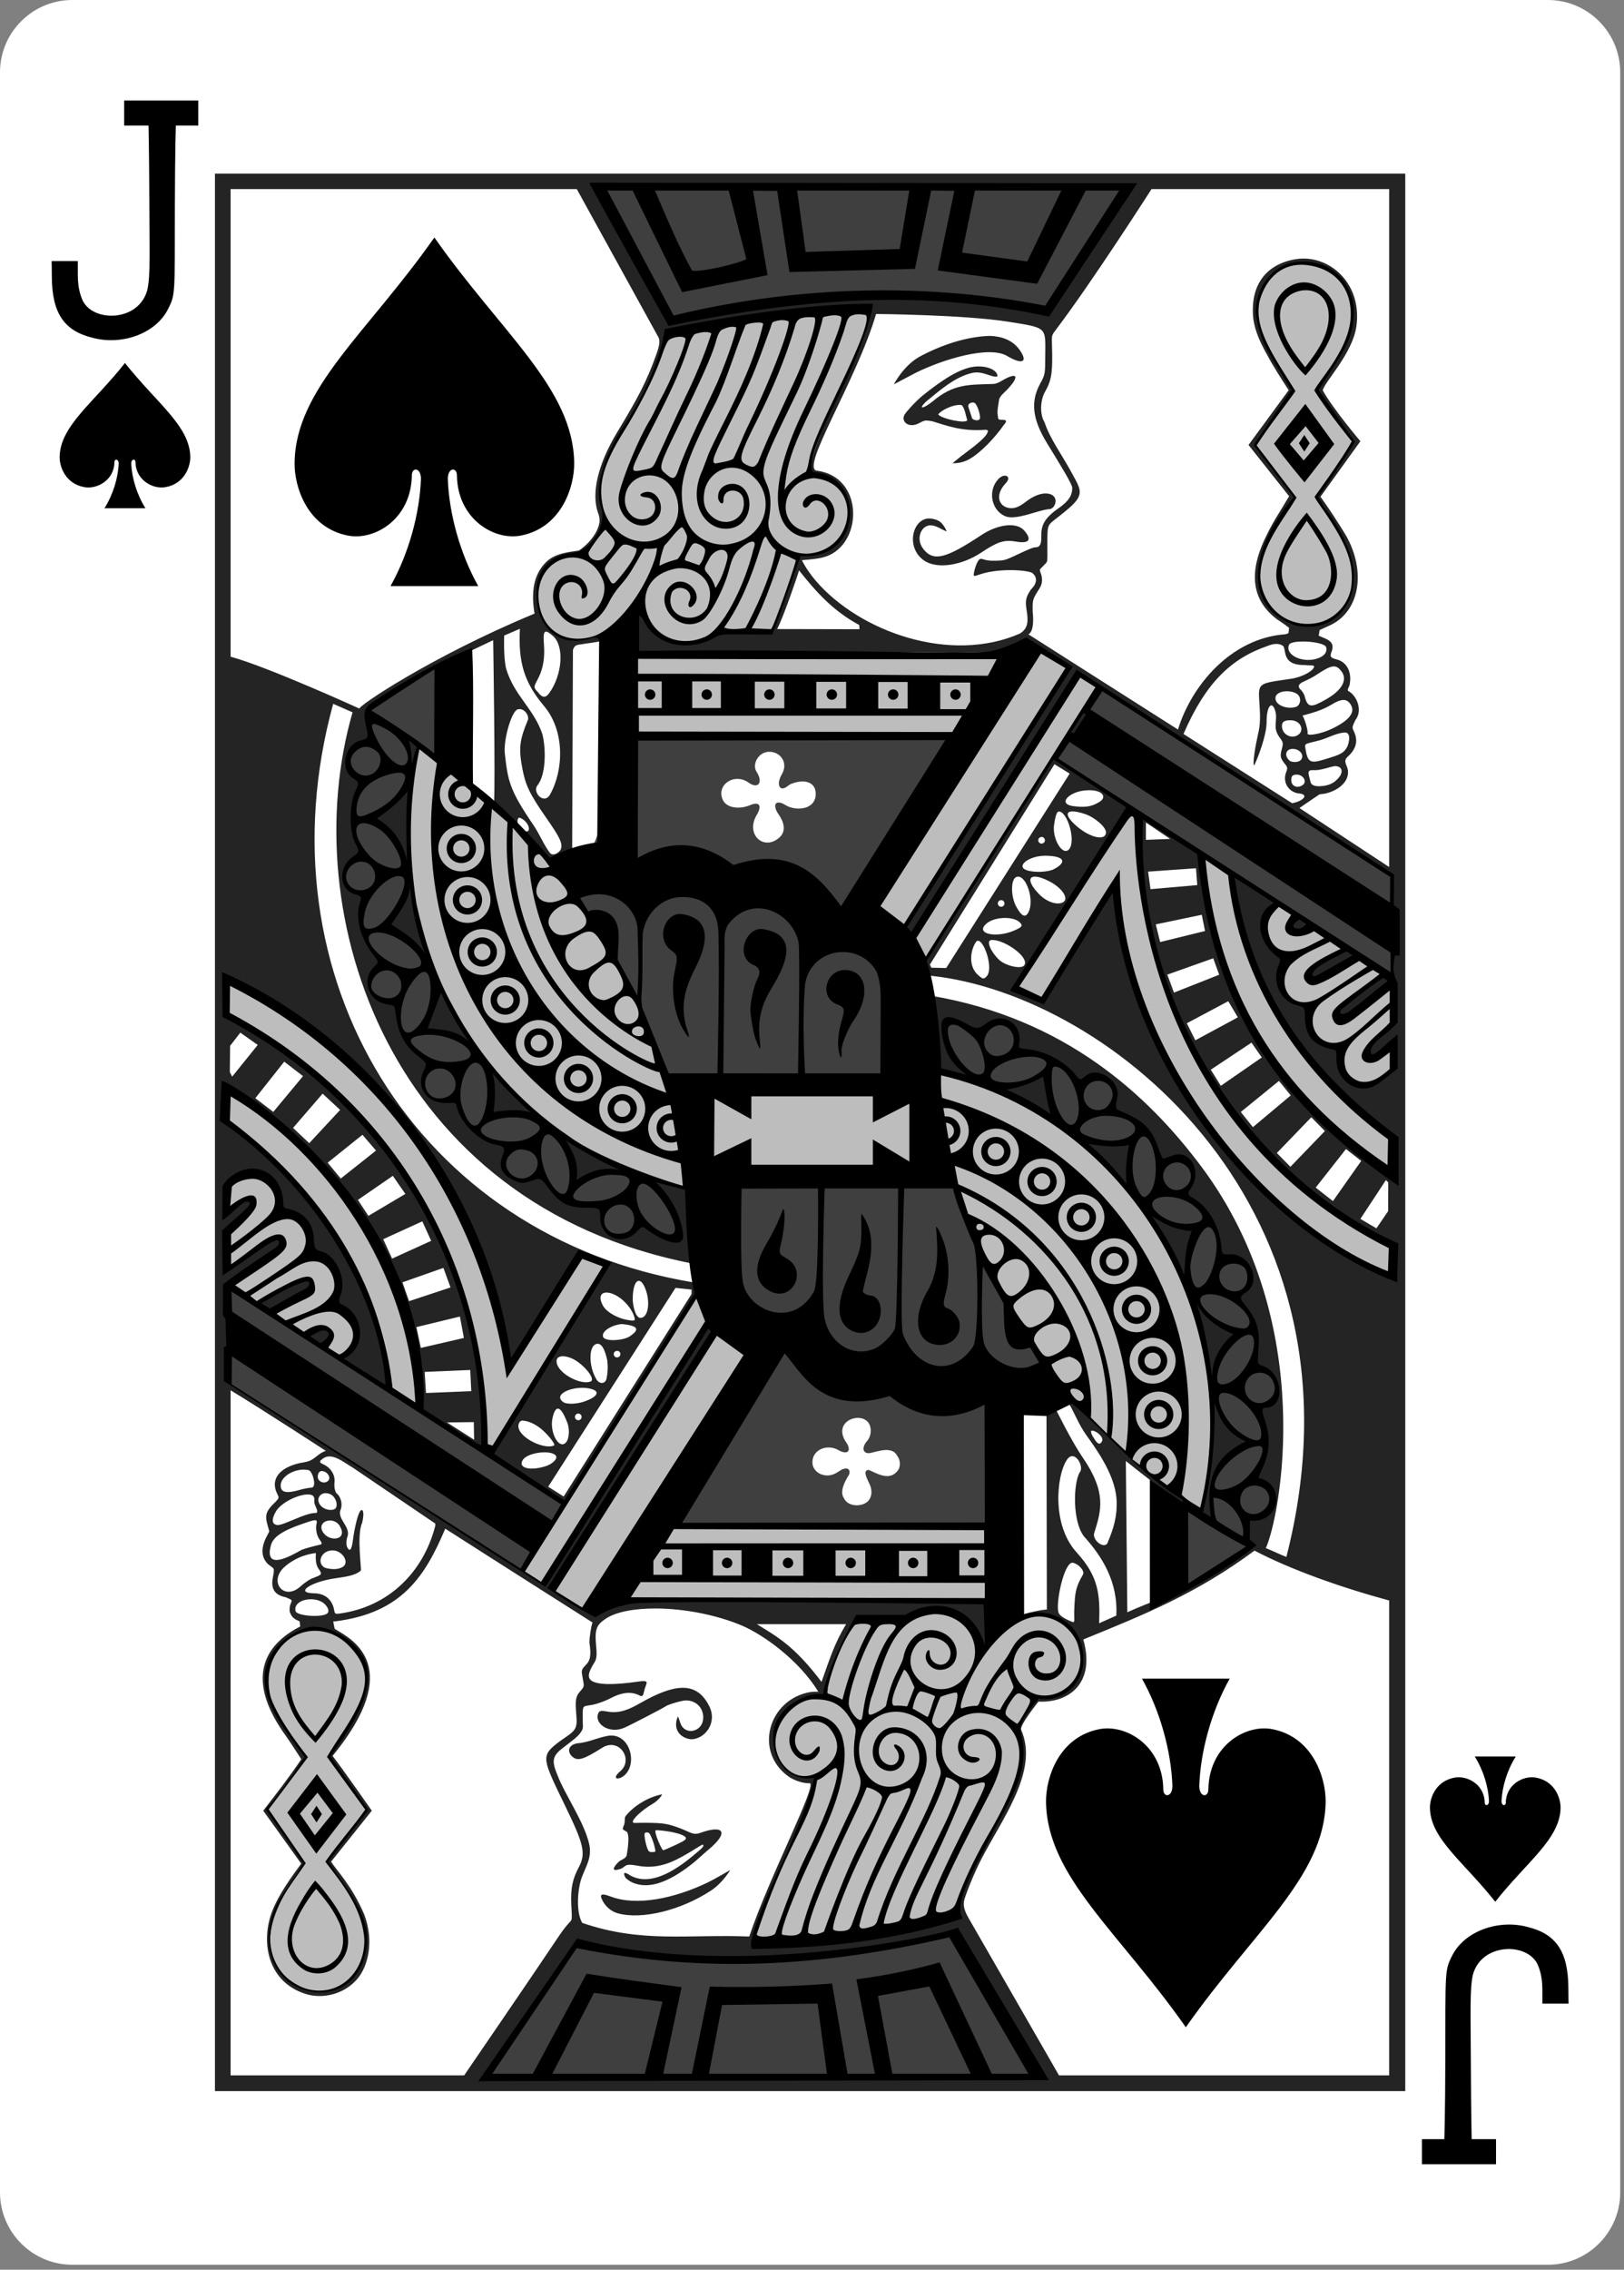 <?xml version="1.0" encoding="UTF-8" standalone="no"?><!DOCTYPE svg PUBLIC "-//W3C//DTD SVG 1.1//EN" "http://www.w3.org/Graphics/SVG/1.1/DTD/svg11.dtd"><svg width="100%" height="100%" viewBox="0 0 179 250" version="1.1" xmlns="http://www.w3.org/2000/svg" xmlns:xlink="http://www.w3.org/1999/xlink" xml:space="preserve" xmlns:serif="http://www.serif.com/" style="fill-rule:evenodd;clip-rule:evenodd;stroke-linejoin:round;stroke-miterlimit:2;"><rect x="0" y="0" width="179" height="250" fill="#808080" stroke="none"/><g id="g6392"><path id="rect7331-9-9" d="M178.583,7.972c-0,-4.4 -3.573,-7.972 -7.973,-7.972l-162.638,-0c-4.4,-0 -7.972,3.572 -7.972,7.972l0,233.504c0,4.4 3.572,7.973 7.972,7.973l162.638,-0c4.4,-0 7.973,-3.573 7.973,-7.973l-0,-233.504Z" style="fill:#fff;"/><path id="path7363-8-9" d="M13.774,39.979c-3.449,4.385 -7.138,6.909 -7.2,10.331c-0.021,1.108 0.651,2.991 2.755,3.351c1.365,0.233 3.245,-0.752 3.284,-2.754c-0.008,-0.398 0.473,-0.388 0.469,0.158c-0.065,1.579 -0.625,3.417 -1.567,4.914l4.517,-0c-0.941,-1.497 -1.502,-3.335 -1.566,-4.914c-0.008,-0.546 0.474,-0.556 0.468,-0.158c0.04,2.002 1.919,2.987 3.284,2.754c2.104,-0.36 2.776,-2.243 2.755,-3.351c-0.062,-3.422 -3.751,-5.946 -7.199,-10.331Z" style="fill-rule:nonzero;"/><path id="path7367-3-1" d="M164.809,209.47c-3.448,-4.385 -7.138,-6.909 -7.199,-10.331c-0.021,-1.108 0.651,-2.991 2.755,-3.351c1.365,-0.233 3.244,0.752 3.284,2.754c-0.008,0.398 0.473,0.388 0.468,-0.158c-0.064,-1.579 -0.624,-3.417 -1.566,-4.914l4.517,0c-0.942,1.497 -1.502,3.335 -1.567,4.914c-0.008,0.546 0.475,0.556 0.469,0.158c0.039,-2.002 1.919,-2.987 3.284,-2.754c2.104,0.36 2.775,2.243 2.755,3.351c-0.062,3.422 -3.751,5.946 -7.2,10.331Z" style="fill-rule:nonzero;"/><path id="path35-7-9-2" d="M13.687,11.07l0,2.764l2.684,-0c-0,-0 0.065,2.663 0.088,8.314c0.021,5.487 0.133,8.208 -0.217,9.771c-0.94,3.602 -6.159,3.621 -7.196,1.032c-0.602,-1.506 -0.442,-2.678 -0.47,-4.194l-2.885,-0c0,-0 0.017,0.763 0.021,1.698c0.017,4.049 1.358,5.986 4.496,6.75c3.226,0.872 6.999,-0.458 8.34,-3.215c0.799,-1.571 0.708,-1.679 0.727,-11.18c0.013,-6.339 0.108,-8.976 0.108,-8.976l2.471,-0l0,-2.764l-8.167,0Z" style="fill-rule:nonzero;"/><path id="path35-7-8-1-4" d="M164.894,238.379l-0,-2.764l-2.684,0c0,0 -0.065,-2.664 -0.088,-8.314c-0.021,-5.487 -0.133,-8.208 0.217,-9.771c0.94,-3.602 6.159,-3.622 7.195,-1.032c0.603,1.506 0.443,2.677 0.47,4.194l2.886,0c-0,0 -0.017,-0.763 -0.021,-1.698c-0.017,-4.05 -1.358,-5.986 -4.496,-6.75c-3.227,-0.872 -6.999,0.458 -8.341,3.215c-0.799,1.571 -0.707,1.679 -0.727,11.18c-0.012,6.339 -0.108,8.976 -0.108,8.976l-2.47,0l-0,2.764l8.167,-0Z" style="fill-rule:nonzero;"/><g id="g3851-4-2-7-4"><path id="path4037-8-0-2" d="M23.691,19.125l0,211.2l131.2,-0l0,-211.2l-131.2,0Zm41.679,1.158l59.434,0.218l-9.213,14.066c-12.012,-3.796 -31.503,-1.333 -41.548,0.585c-2.641,-4.402 -6.471,-9.927 -8.673,-14.869Zm-39.953,0.541l38.157,-0l8.961,16.255c0.325,0.453 0.016,1.388 -0.178,1.914c-1.106,3.104 -2.084,4.903 -4.322,8.602c-2.119,3.503 -2.88,6.711 -2.127,8.868c0.112,0.265 0.211,0.668 0.172,1.007c-0.124,1.076 -1.031,2.319 -2.265,3.171c-0.838,0.134 -2.58,0.242 -3.589,1.236c-0.864,0.852 -1.572,2.098 -1.461,4.376c0.052,0.815 0.156,1.332 0.156,1.332c-11.397,4.726 -19.565,10.263 -19.294,10.466c-0.108,-0.049 -10.084,-4.596 -14.21,-5.721l0,-51.506Zm101.507,-0l26.191,-0l0,74.673l-9.889,-6.497c0.825,-0.572 1.334,-0.912 2.201,-1.499c0.154,-0.046 0.446,-0.05 0.636,-0.092c1.751,-0.389 2.972,-1.695 2.364,-3.048c-0.412,-0.919 0.152,-0.863 0.66,-1.612c0.571,-0.843 0.451,-1.594 0.088,-2.303c-0.18,-0.352 -0.081,-0.491 0.222,-1.142c0.802,-0.991 0.223,-2.668 -0.814,-3.211c-0.108,-0.159 0.114,-0.407 0.164,-0.637c0.292,-1.344 -0.244,-2.524 -1.41,-2.823c-0.6,-0.155 -0.8,-0.258 -0.589,-0.792c0.376,-0.948 -0.119,-1.3 -0.9,-1.608c-0.207,-0.082 -0.496,-0.216 -0.496,-0.216l0.102,-0.62c-0,-0 0.611,-0.283 1.075,-0.491c3.323,-1.489 4.106,-5.917 1.82,-9.934c-0.904,-1.488 -1.786,-2.844 -2.804,-4.26l4.398,-6.112c-0,-0 -3.063,-3.616 -4.154,-5.615c0.257,-0.987 3.324,-4.087 3.721,-7.095c0.624,-4.718 -2.97,-7.736 -6.369,-7.382c-2.359,0.246 -5.261,1.75 -5.043,6.116c0.068,1.357 0.599,2.758 1.563,4.455c0.673,1.269 1.545,2.612 2.38,3.901l-4.426,6.031l4.474,5.646c-0.783,1.358 -1.775,2.798 -2.455,4.246c-1.649,3.25 -2.235,6.819 1.152,9.334c0.593,0.363 1.303,0.92 1.303,0.92l-0.073,0.587c0,-0 -0.203,0.086 -0.337,0.117c-6.074,0.435 -10.405,5.764 -11.839,10.497l-16.488,-10.49c0.601,-0.308 0.561,-1.673 0.469,-2.536c-0.021,-1.301 -0.011,-1.305 0.74,-2.5c0.265,-0.421 0.375,-0.842 0.222,-1.491c-0.244,-0.73 -0.267,-0.497 0.199,-0.998c0.182,-0.223 0.4,-0.333 0.435,-0.575c0.048,-0.323 0.018,-0.889 0.024,-1.942c0.011,-2.112 -0.018,-1.938 1.172,-2.866c1.478,-1.153 2.03,-1.695 2.265,-2.216c0.337,-0.747 -0,-1.311 -0.83,-2.804c-0.972,-1.798 -2.338,-3.652 -2.915,-5.421c-0.553,-0.893 -0.47,-2.443 0.043,-3.352c0.643,-1.142 0.822,-1.832 0.799,-4.14c-0.021,-2.139 -0.177,-1.939 0.37,-2.655c4.087,-5.392 10.579,-15.548 10.579,-15.548Zm20.669,9.645c3.44,4.757 -0.101,9.159 -2.357,12.481c1.379,2.066 2.518,3.545 3.921,5.66c-1.082,2.368 -2.908,4.238 -4.006,6.102c5.39,7.249 5.587,13.814 -1.665,14.201c-2.576,-0.275 -4.952,-2.467 -4.674,-5.662c0.204,-3.34 1.994,-5.779 3.844,-8.492c-1.578,-2.708 -3.151,-3.698 -4.265,-5.84l3.981,-5.88c-1.094,-2.735 -3.414,-4.719 -3.682,-8.311c-0.378,-5.052 4.48,-7.509 8.903,-4.259Zm-54.508,3.638c0.904,-0.014 1.812,0.001 2.728,0.059c0.286,2.469 -8.013,17.026 -6.28,17.878c6.53,1.559 4.299,9.276 -0.664,9.02c-0.744,-0.007 -0.816,0.063 -1.289,1.702c-0.901,2.393 -1.484,4.219 -2.451,6.445c-0,0.573 -3.244,0.418 -5.96,0.399c-1.167,0.896 -6.164,3.324 -8.896,-2.888l-0.098,5.31c-0,-0 37.39,-0.592 44.039,0.239c0.142,-1.662 3.698,1.286 3.698,1.286l-18.25,28.612l0.853,0.83c2.633,-3.184 18.516,-28.713 18.516,-28.713l34.358,22.097c-0.283,3.286 0.046,10.652 0.046,10.652c-9.43,4.99 -6.549,7.532 -0.056,1.488l0.111,4.309c-2.352,1.246 -4.641,5.503 -0.167,2.535l0.112,2.447c-2.327,3.291 -6.877,0.879 -5.719,-2.529c-3.142,0.405 -3.632,-2.774 -3.473,-4.286c-4.132,-0.897 -2.704,-5.258 -2.704,-5.258c-2.388,-1.989 -2.807,-4.073 -0.873,-6.269c-1.955,-1.212 -2.505,-1.988 -4.654,-2.868c1.648,14.604 9.556,22.19 17.879,28.95c-0.221,-0 -0.243,4.703 -0.766,3.837c-11.886,-8.851 -19.527,-18.972 -20.841,-35.343c-0.101,0.257 -5.636,-4.27 -6.551,-4.029c-1.918,26.509 19.258,43.934 28.064,47.369c0,-0 0.124,3.693 -0.026,3.706c-13.347,-5.802 -28.187,-22.831 -31.046,-43.091l-7.875,12.153l-2.948,-1.258l12.732,-19.995l-8.609,-5.378l-14.02,22.138c-0,0 -0.372,1.847 0.643,1.818c19.678,2.099 48.944,25.661 39.138,64.011c-0.85,-0.336 -2.203,-0.992 -2.27,-0.963c1.537,-3.305 5.828,-24.714 -7.081,-42.008c-5.914,-7.924 -15.085,-16.357 -29.802,-18.846c1.216,2.501 0.684,8.174 0.684,8.174l3.43,0.692c-1.157,-1.219 -2.123,-2.224 -2.582,-3.546c-0.642,-2.06 0.299,-3.28 2.587,-2.054c0.908,0.508 1.136,0.487 2.021,-0.168c1.843,-1.365 3.945,0.041 3.46,2.312c-0.072,0.335 0.018,0.546 0.893,0.624c1.982,0.197 3.978,1.176 5.27,2.712c0.634,0.809 0.778,0.688 1.341,0.201c1.383,-1.197 3.674,0.462 3.265,2.314c-0.234,1.06 -0.105,1.313 0.385,1.518c2.703,1.133 3.369,1.847 4.21,4.206c0.308,0.864 0.56,1.149 0.72,1.099c0.111,-0.034 0.556,-0.183 0.947,-0.33c2.018,-0.762 3.198,1.67 1.767,3.577c-0.293,0.39 -0.074,0.765 0.446,1.047c1.68,0.914 2.821,3.096 3.02,5.383c0.075,0.871 0.168,0.872 1.041,0.835c2.235,-0.093 3.297,2.913 1.479,4.019c-0.633,0.385 -0.511,0.883 -0.019,1.464c1.303,1.54 1.607,2.652 1.492,4.407c-0.152,2.337 0,2.291 0.745,2.575c2.171,0.824 1.765,4.282 -0.364,4.27c1.534,3.56 -0.485,7.901 -0.419,7.981c4.091,2.294 0.397,4.732 -0.792,4.303c0,0 -0.605,1.6 0.083,2.423c-3.588,4.732 -8.287,5.518 -13.49,7.868l-0.163,-16.66c2.164,1.736 4.308,3.357 6.452,4.972c-0,-0 0.541,-0.163 0.046,-0.619c-0.954,-0.878 -3.352,-2.424 -4.023,-3.039c-1.448,-1.095 -6.755,-6.154 -7.699,-7.352c-0.422,-0.799 -1.061,-0.336 -1.044,-0.288c0.635,1.092 1.108,2.366 1.93,3.502c1.775,2.452 3.498,5.178 3.318,7.873c-0.007,1.51 -0.606,3.067 -0.943,3.824c-0.249,1.035 -1.904,-0.176 -1.487,-1.048c0.736,-2.389 1.345,-4.346 -1.286,-8.185c-1.284,-1.872 -2.946,-5.27 -2.946,-5.27l-1.064,0.256l0.041,21.734c-0.892,0.037 -3.154,0.621 -2.688,0.637c7.051,-1.404 9.208,8.651 2.4,8.979c-1.187,0.122 -2.403,2.427 -2.768,3.468c0.639,4.841 -0.565,7.119 -3.072,11.537c-1.398,2.791 -4.16,6.19 -3.312,9.261c-8.336,2.076 -14.586,2.608 -22.984,2.803c-0.082,-0.131 2.819,-8.264 4.937,-12.434c1.565,-3.082 2.371,-5.188 1.932,-5.824c-6.659,0.333 -5.382,-9.399 0.99,-9.057c0,0 1.598,-5.606 3.386,-8.135c1.694,-0.94 5.1,0.341 7.011,-0.92c4.502,-1.376 7.451,3.93 7.451,3.93l1.213,-5.048c-1.056,-0.24 -43.121,-0.665 -45.783,0.548c-1.34,-0.552 -3.248,-2.013 -3.249,-2.012c-0,0 15.355,-24.527 17.589,-28.04c0.182,-0.286 -0.397,-0.9 -0.399,-0.905c-0.083,-0.798 -18.223,28.35 -18.223,28.35c-10.242,-6.537 -23.114,-14.808 -34.524,-22.076l-0.031,-10.918c8.287,-5.205 7.534,-7.332 -0.134,-1.659c-0.107,0.09 -0.163,-4.1 -0.163,-4.1c5.845,-5.206 0.985,-3.576 -0.169,-1.773c0.028,-1.297 -0.275,-3.059 0.559,-3.835c2.554,-2.347 5.565,-0.192 5.716,3.277c3.333,0.651 2.919,3.569 3.778,4.742c3.397,1.911 1.608,4.812 2.451,5.797c3.578,2.249 1.083,5.865 0.325,5.783c0.451,0.303 4.898,3.273 5.28,3.164c-0.386,-15.577 -16.002,-28.146 -18.075,-29.667l0.366,-3.359c0,-0 21.508,13.711 21.319,35.714l6.859,4.062c-0.61,-22.575 -10.866,-37.881 -28.16,-47.574l-0.227,-4.182c14.518,6.734 27.983,20.364 31.118,42.703l8.038,-12.434l2.832,1.367l-12.905,20.638l8.059,5.283c6.251,-8.202 11.464,-18.261 14.642,-23.046c-0.084,-0.438 -0.258,-1.064 -0.258,-1.064c-30.73,-5.052 -48.039,-33.753 -39.788,-63.74l2.135,0.936c-6.408,22.209 4.042,54.177 37.463,60.714c-0.066,-2.362 -0.484,-8.171 -0.484,-8.171c0,0 -4.391,-1.315 -3.745,-0.787c1.076,0.916 3.492,4.866 2.471,6.27c-0.734,0.103 -1.963,-0.307 -3.308,-1.289c-0.507,-0.37 -0.521,-0.291 -1.09,0.315c-1.58,1.681 -3.875,0.718 -3.896,-1.592c-0.009,-0.975 -0.046,-1.183 -1.435,-1.193c-2.106,-0.015 -3.051,-0.374 -4.313,-2.057c-0.895,-1.194 -0.812,-1.2 -1.865,-0.839c-2.019,0.957 -3.631,-1.053 -2.998,-2.71c0.312,-0.777 -0.019,-1.026 -0.938,-1.177c-1.788,-0.295 -3.809,-2.531 -4.181,-4.358c-0.076,-0.373 -0.263,-0.466 -1.317,-0.43c-2.067,0.071 -3.212,-1.179 -2.397,-2.929c0.441,-0.946 0.566,-1.327 -0.26,-1.968c-1.013,-0.785 -1.584,-1.331 -2.034,-2.283c-0.356,-0.755 -0.409,-1.239 -0.654,-2.847c-0.086,-0.559 -0.272,-0.65 -1.005,-0.745c-2.138,-0.278 -2.982,-2.458 -1.411,-3.872c0.479,-0.432 0.478,-0.421 -0.249,-1.359c-1.399,-1.805 -1.923,-4.159 -1.314,-5.727c0.165,-0.425 0.007,-0.945 -0.494,-1.069c-1.95,-0.483 -1.984,-2.638 -0.118,-3.848c0.542,-0.352 0.57,-0.585 0.16,-1.294c-0.717,-1.241 -0.682,-4.493 0.012,-6.05c0.449,-1.006 0.445,-1.028 -0.25,-1.471c-1.481,-0.943 -1.057,-3.537 0.695,-3.964c0.85,-0.208 0.907,-0.319 0.678,-1.348c-0.408,-1.835 -0.479,-2.311 0.608,-3.036c2.987,-1.934 10.639,-5.631 10.639,-5.631l2.53,-1.2c-0,0 0.253,16.029 0.09,17.849c3.595,2.949 5.616,8.876 8.615,5.17l0.085,-21.935c0.179,-0.498 0.304,-0.554 0.884,-0.622c0.483,-0.093 1.694,-0.227 2.1,-0.345c0.568,-0.923 -1.038,-0.387 -1.764,-0.215c-4.007,1.198 -6.971,-5.02 -3.92,-8.154c0.586,-0.523 2.773,-1.433 3.767,-1.495c1.368,-1.108 2.718,-3.16 2.222,-4.686c-0.707,-2.053 -0.033,-5.205 2.08,-8.646c2.289,-3.247 4.057,-6.871 4.984,-10.729c7.094,-0.852 13.246,-2.497 19.583,-2.598l-0,0Zm3.479,0.478c0,-0 9.732,0.078 14.612,0.858c4.273,0.683 4.052,0.557 4.036,3.65c-0.012,2.197 -0.016,2.148 -0.582,3.201c-1.042,1.941 -0.863,3.855 0.785,6.535c1.599,2.602 2.769,4.523 2.769,4.894c-0,0.574 -0.099,1.274 -1.485,2.239c-1.635,1.139 -1.947,1.936 -1.924,3.092c0.018,0.936 -0.16,1.242 -0.721,1.239c-0.225,-0 -1.019,0.367 -1.873,0.768c-1.503,0.707 -1.506,0.707 -2.908,0.696c-0.703,-0.008 -1.043,-0.27 -1.239,-0.194c-0.377,0.175 -0.72,1.434 -0.709,1.801c0.04,0.13 0.241,0.051 0.655,-0.089c2.324,-0.793 5.782,-0.437 5.879,-0.09c0.469,0.423 0.471,1.078 -0.236,1.756c-0.459,0.718 -0.669,1.089 -0.477,2.201c0.26,1.511 0.067,2.11 -0.708,2.632c-7.675,3.374 -17.69,-0.164 -22.548,-5.832c-1.085,-1.298 -1.502,-2.237 -1.502,-2.237c1.051,-0.113 2.087,-0.134 3.003,-0.548c3.706,-1.675 3.736,-8.595 -1.299,-9.307c-2.055,-0.072 4.242,-9.726 6.472,-17.265Zm12.54,2.413c-2.642,0.073 -5.403,1.033 -7.738,2.283c-1.808,1.009 -2.843,3.051 -2.843,3.051c0,-0 1.536,-0.813 2.444,-1.287c3.022,-1.487 8.04,-3 10.029,-1.843c1.699,1.016 2.358,0.685 1.374,-0.682c-0.757,-1.052 -1.936,-1.476 -3.266,-1.524l-0,0.002Zm-1.283,3.362c-0.267,0 -0.547,0.033 -0.823,0.09c-1.742,0.387 -3.66,1.818 -5.248,3.078c-0.784,0.622 -1.892,1.853 -2.065,2.175c-0.392,0.729 0.473,1.532 1.651,0.889c0.686,-0.374 0.747,-0.289 1.407,-0.198c1.521,0.457 3.256,1.165 5.939,0.941c0.249,0.057 0.231,0.115 0.144,0.349c-0.159,0.428 -1.11,1.244 -2.35,2.159c-0.64,0.472 -1.487,1.17 -1.487,1.17c0,0 0.901,0.097 1.837,-0.432c1.329,-0.751 2.861,-2.412 3.796,-3.748c0.089,-0.127 0.213,-0.231 0.253,-0.368c0.092,-0.309 -0.468,-0.182 -0.768,-0.265c-0.129,-0.035 -0.103,-0.359 -0.137,-0.508c-0.088,-0.392 0.066,-1.04 0.137,-1.596c0.058,-0.451 0.543,-0.808 0.861,-1.138c1.401,-1.452 1.292,-2.111 -0.591,-0.995c-0.318,0.188 -0.569,0.302 -0.877,0.327c-2.781,0.087 -4.387,-0.02 -6.706,1.926c-1.03,0.828 -1.65,0.908 -0.732,0.026c1.399,-1.129 3.153,-2.736 5.092,-3.161c1.171,-0.29 2.285,0.604 2.797,0.374c0,-0.639 -0.973,-1.105 -2.13,-1.095l-0,0Zm-0.664,3.978c0.091,-0.009 0.183,-0 0.261,0.037c0.318,0.209 0.631,1.292 0.601,1.658c-0.034,0.424 -0.768,0.25 -0.869,0.046l-0.397,-1.203c-0.13,-0.305 0.133,-0.511 0.404,-0.538l0,0Zm-1.473,0.263c0.113,-0.007 0.22,0.001 0.317,0.019c0.34,0.335 0.419,1.06 0.612,1.658c-0.123,0.431 -2.86,-0.153 -3.204,-0.635c0.359,-0.465 1.483,-1.009 2.275,-1.042l0,0Zm5.116,7.793c-0.206,-0.013 -0.477,0.087 -0.724,0.338c-1.232,1.257 -0.836,3.399 0.646,4.093c0.723,0.338 1.817,0.089 3.426,-0.404c0.767,-0.235 1.322,-0.342 1.465,-0.341c0.629,-0 0.971,-0.969 0.53,-1.414c-0.51,-0.515 -1.718,-0.439 -3.019,0.563c-0.658,0.507 -1.128,0.752 -1.66,0.745c-1.301,-0.017 -1.934,-1.351 -0.605,-2.753c0.443,-0.466 0.284,-0.804 -0.059,-0.827l0,0Zm-8.15,4.731c-1.926,-0.286 -2.914,2.921 -0.968,4.486c1.535,1.234 4.448,0.587 6.407,-0.705c1.75,-1.155 2.477,-1.495 3.881,-1.254c1.721,0.296 1.656,-0.379 0.911,-1.227c-0.845,-0.961 -2.933,-0.664 -4.679,0.489c-3.873,2.559 -5.272,2.987 -6.396,1.602c-0.971,-1.195 -0.23,-2.73 0.832,-2.652c0.662,0.048 1.071,0.455 1.716,0.667c-0.474,-1.048 -0.91,-1.289 -1.704,-1.406Zm-14.58,5.698c1.954,2.47 3.826,4.512 6.636,6.017l0.031,0.466l-9.086,-0.019c0.634,-1.105 2.437,-6.39 2.419,-6.463l-0,-0.001Zm-30.766,6.436c-0.192,3.722 0.479,5.909 2.666,8.511c2.325,2.766 2.152,7.079 0.657,9.743c-0.662,1.179 -2.009,-0.27 -1.375,-1.024c0.903,-1.131 0.958,-3.894 0.532,-5.62c-0.958,-2.852 -3.13,-4.25 -4.01,-7.265c-0.296,-1.287 -0.203,-3.6 -0.203,-3.6l1.733,-0.745Zm2.844,0.314c0.159,-0.025 0.413,0.14 0.788,0.463c1.285,1.109 1.066,4.281 -0.405,6.318c-0.451,0.617 -0.825,0.441 -1.255,-0.133c-0.582,-0.572 -0.381,-0.63 0.109,-1.635c0.51,-1.049 0.674,-2.228 0.569,-3.607c-0.071,-0.928 -0.038,-1.369 0.194,-1.406Zm83.347,1.088c1.134,-0.018 2.552,0.223 2.681,0.633c0.123,0.499 -0.147,0.897 -0.78,1.164c-1.659,0.698 -3.853,-0.278 -3.3,-1.471c0.138,-0.213 0.719,-0.316 1.399,-0.326Zm-2.897,0.265c0.272,-0.014 0.522,0.037 0.752,0.169c0.544,0.28 -0.262,2.189 2.445,2.152c0.647,0.095 1.125,-0.054 1.036,0.237c-0.134,0.439 -1.295,1.1 -2.556,1.285c-3.771,0.556 -3.608,0.368 -3.437,3.025c0.112,1.734 0,2.319 -0.237,3.371c-0.409,1.823 -0.571,3.585 -0.295,3.005c0.367,-0.775 1.306,-3.221 1.3,-4.613c-0.008,-2.052 0.727,-2.458 1.021,-0.971c0.126,0.984 -0.317,1.54 0.346,2.544c0.376,0.564 0.549,0.553 0.297,1.428c-0.222,0.772 -0.068,0.998 0.202,1.39c0.272,0.395 0.547,0.486 0.316,1.038c-0.497,1.189 0.283,2.316 1.414,2.411c0.523,0.044 0.668,0.272 0.511,0.47c-0.277,0.344 -0.828,0.506 -1.286,0.606l-11.98,-7.63c2.476,-5.705 5.293,-8.33 9.273,-9.697c0.314,-0.127 0.606,-0.205 0.878,-0.22Zm6.387,2.477c0.331,-0.013 0.576,0.159 0.854,0.515c0.735,0.943 0.093,2.12 -1.714,3.134c-1.546,0.876 -1.995,0.981 -2.33,-0.396c-0.077,-0.248 -0.284,-0.554 -0.418,-0.676c-0.357,-0.326 -0.276,-0.598 0.18,-0.839c0.218,-0.115 0.912,-0.398 1.468,-0.764c0.967,-0.636 1.536,-0.958 1.96,-0.974Zm-5.1,2.733c0.379,0.008 0.77,0.097 1.057,0.284c0.479,0.31 0.484,1.091 -0,1.402c-0.962,0.391 -2.482,-0.134 -2.354,-1.014c0.064,-0.448 0.667,-0.682 1.297,-0.672Zm6.164,0.963c0.341,-0.009 0.598,0.15 0.811,0.477c0.48,0.739 0.072,1.48 -1.23,2.256c-0.229,0.136 -0.485,0.274 -0.768,0.413c-1.251,0.61 -2.85,0.874 -2.744,0.516c0.084,-0.289 -0.362,-1.714 -0.561,-1.942c1.288,-0.35 2.142,-0.585 3.183,-1.196c0.542,-0.339 0.968,-0.515 1.309,-0.524Zm-90.783,1.005c0.638,-0 1.109,0.824 0.9,1.247c-0.879,2.106 -1.018,3.035 -0.6,5.25c0.348,1.843 0.751,2.768 2.649,5.491c1.444,2.073 1.907,2.878 1.559,3.533c-0.245,0.353 -0.797,0.683 -1.14,0.344c-0.706,-0.92 -1.129,-2.037 -1.817,-3.061c-2.652,-3.877 -2.836,-4.865 -3.176,-7.927c-0.155,-1.399 0.652,-4.376 1.342,-4.821c0.097,-0.038 0.192,-0.056 0.283,-0.056l-0,-0Zm62.18,0.276c-0.39,0.056 -1.744,2.439 -1.567,2.613c0.657,0.647 2.601,-2.762 1.567,-2.613Zm22.829,0.952c1.062,0.032 1.438,0.981 0.963,1.476c-0.694,0.722 -1.941,0.177 -1.941,-0.835c-0,-0.429 0.201,-0.65 0.978,-0.641Zm5.888,1.351c0.606,-0.056 0.689,0.629 0.366,1.503c-0.404,0.812 -0.891,0.949 -2.35,1.402c-1.747,0.543 -2.031,0.462 -2.294,-1.139c-0.101,-0.615 -0.051,-0.477 1.558,-0.904c0.915,-0.251 1.778,-0.776 2.72,-0.862Zm-103.186,0.718l0.428,3.235l0.697,-2.423l-1.125,-0.812Zm97.509,1.088c0.86,-0 1.32,0.771 0.884,1.231c-0.243,0.257 -0.862,0.261 -1.161,0.112c-0.682,-0.497 -0.559,-1.347 0.277,-1.343Zm-26.262,1.688l1.676,1.031l-13.609,21.415l-1.641,-0.035l-0.156,-0.343l13.73,-22.068Zm30.882,0.206c1.005,-0.014 1.093,0.931 -0.124,1.799c-0.498,0.319 -1.059,0.397 -1.493,0.416c-0.605,0.026 -1.013,-0.131 -1.059,-0.548c-0.263,-1.023 -0.413,-1.277 0.522,-1.216c0.773,-0.028 1.422,-0.309 2.154,-0.451Zm-4.161,0.936c0.695,0.008 1.137,0.755 0.671,1.123c-0.576,0.454 -1.294,0.174 -1.291,-0.513c0,-0.439 0.123,-0.612 0.62,-0.61Zm-97.929,1.515l-3.703,3.269c1.357,1.6 2.496,3.199 3.671,4.877l0.032,-8.146Zm74.87,0.21c1.607,-0.064 2.135,0.71 1.373,1.23c-1.035,0.69 -1.923,0.657 -3.099,0.497c-1.554,-0.288 -0.316,-1.528 1.388,-1.705c0.117,-0.012 0.231,-0.018 0.338,-0.021l0,-0.001Zm-1.705,2.33c0.325,-0.009 0.802,0.082 1.421,0.291c1.052,0.355 2.362,1.452 2.3,2.061c-0.1,0.986 -1.962,0.477 -3.461,-0.936c-0.938,-0.885 -0.974,-1.397 -0.26,-1.416Zm-1.423,0.015c0.911,0.086 1.82,3.16 1.114,4.105c-0.692,0.926 -1.912,-1.068 -1.691,-2.634c0.088,-0.619 0.245,-1.438 0.487,-1.468c0.03,0 0.061,-0.007 0.09,0l0,-0.003Zm-59.511,0.675c0.513,0.122 1.17,0.83 1.028,1.367c-0.103,0.215 -0.319,0.154 -0.553,0.098c-0.422,-0.178 -0.748,-0.764 -0.666,-1.251c0.039,-0.131 0.096,-0.206 0.191,-0.214Zm69.058,0.529l2.676,1.809l-2.676,0.104l-0,-1.913Zm-11.524,1.594c0.009,0 0.017,0 0.026,0c0.202,0.001 0.366,0.164 0.366,0.366c-0,0.202 -0.164,0.366 -0.366,0.366c-0.202,-0 -0.366,-0.164 -0.367,-0.366c0,-0.192 0.149,-0.351 0.34,-0.366l0.001,0Zm0.431,2.068c2.053,0.011 2.488,0.672 0.955,1.478c-0.638,0.336 -2.19,0.399 -2.993,0.121c-1.275,-0.441 0.255,-1.609 2.038,-1.599Zm16.613,1.379l0.14,1.856l-5.154,0.449l-0.265,-1.934l5.279,-0.371Zm-19.575,0.924c0.936,0.056 1.747,2.614 1.13,3.879c-0.338,0.693 -0.765,0.541 -1.379,-0.598c-0.594,-1.101 -0.625,-3.045 0.059,-3.258c0.063,-0.019 0.127,-0.027 0.19,-0.023l-0,-0Zm1.754,-0c0.357,-0.023 0.926,0.141 1.671,0.523c1.403,0.719 2.201,1.926 1.477,2.307c-0.656,0.346 -1.824,-0.064 -2.65,-0.929c-1.092,-1.143 -1.18,-1.858 -0.498,-1.901Zm-68.799,0.723l-2.255,4.516l4.084,3.552l-1.829,-8.068Zm65.119,1.863c0.009,-0 0.017,-0 0.026,0c0.202,0.001 0.366,0.164 0.366,0.366c0,0.202 -0.164,0.366 -0.366,0.366c-0.202,-0 -0.366,-0.164 -0.366,-0.366c-0.001,-0.192 0.148,-0.352 0.34,-0.366l-0,0Zm22.137,1.615l0.362,1.787l-4.948,1.216l-0.483,-1.946l5.069,-1.057Zm10.535,0.246c-1.889,1.262 -0.07,1.956 1.281,1.002c-0.102,-0.325 -0.884,-0.997 -1.281,-1.002Zm-32.144,0.104c0.603,0.011 1.171,0.154 1.496,0.439c0.452,0.396 0.353,0.573 -0.713,1.006c-1.899,0.77 -4.237,0.304 -2.88,-0.847c0.479,-0.406 1.321,-0.612 2.097,-0.598Zm-1.388,2.428c1.352,0.044 4.005,1.891 3.438,2.776c-0.309,0.484 -2.083,0.07 -2.787,-0.603c-0.926,-0.884 -1.415,-2.066 -0.904,-2.159c0.077,-0.014 0.163,-0.018 0.253,-0.015l0,0.001Zm-1.707,0.085c0.698,-0.13 1.814,3.111 0.972,3.941c-0.315,0.311 -0.403,0.292 -0.932,-0.175c-1.056,-0.932 -0.874,-2.65 -0.241,-3.61c0.06,-0.092 0.129,-0.143 0.201,-0.156Zm40.87,1.017c-6.57,2.516 -4.885,4.913 0.667,0.691c-0.184,-0.343 -0.414,-0.502 -0.667,-0.691Zm-14.901,0.912l0.655,1.811l-4.983,1.968l-0.733,-1.98l5.061,-1.799Zm-85.239,3.426l-1.687,4.426c1.834,0.011 3.489,0.875 5.163,1.643l-3.476,-6.069Zm86.896,1.3l1.055,1.779l-4.686,2.529l-0.936,-1.877l4.567,-2.431Zm-108.895,3.464l1.922,1.352l-2.821,3.495l-0.257,-0.494l0.031,-2.901l1.125,-1.452Zm111.454,1.099l1.135,1.632l-4.513,3.125l-1.107,-1.775l4.485,-2.982Zm-106.614,2.097l2.073,1.592l-3.277,3.941l-1.983,-1.51l3.187,-4.023Zm22.81,0.975l-0.099,4.742l4.879,0.185l-4.78,-4.927Zm61.091,0.463c-1.448,0.281 -3.307,1.221 -4.71,1.673l5.546,3.184l-0.836,-4.857Zm25.744,0.679l1.295,1.603l-4.17,3.492l-1.336,-1.67l4.211,-3.425Zm-105.413,1.406l1.932,1.79l-3.405,3.665l-1.788,-1.681l3.261,-3.774Zm108.975,2.601l1.5,1.518l-3.799,3.938l-1.5,-1.519l3.799,-3.937Zm-104.585,1.93l1.497,1.739l-3.889,3.081l-1.441,-1.748l3.833,-3.072Zm22.408,0.408l1.091,4.644c-0.08,-0.338 4.841,-1.385 5.482,-1.033l-6.573,-3.611Zm57.281,0.392l4.644,4.887l0.522,-4.707l-5.166,-0.18Zm28.718,0.769l1.68,1.308l-3.118,4.428l-1.901,-1.488l3.339,-4.248Zm-105.059,2.951l1.383,1.993l-4.076,2.418l-1.156,-1.759l3.849,-2.652Zm109.458,0.47l0.258,0.256l-0.008,3.161l-1.293,1.896l-1.766,-1.038l2.809,-4.275Zm-26.27,3.551l4.108,7.443l1.158,-5.551c-1.519,-0.022 -3.924,-0.992 -5.266,-1.892Zm-79.939,0.993l0.978,2.147l-4.305,1.957l-0.982,-2.136l4.309,-1.968Zm2.326,5.126l0.787,2.154l-4.577,1.515l-0.726,-2.078l4.516,-1.591Zm-14.773,1.371c-0.782,-0.014 -2.834,0.762 -5.694,2.532l1.425,0.995c4.178,-2.189 5.274,-3.51 4.269,-3.527Zm36.285,0.057c0.281,-0.029 0.604,0.357 0.865,1.211c0.395,1.291 0.184,2.891 -0.694,2.87c-0.592,-0.072 -0.812,-1.584 -0.814,-2.022c-0.008,-1.295 0.282,-2.022 0.643,-2.059Zm4.071,0.773l1.769,0.189l-0.007,0.499l-14.089,22.293l-1.707,-1.08l14.034,-21.901Zm-7.586,0.516c0.561,0.007 1.383,0.39 2.111,1.161c0.426,0.46 0.884,1.114 0.995,1.782c-0.013,0.221 -0.391,0.137 -0.756,0.085c-0.936,-0.131 -2.313,-0.777 -2.752,-1.572c-0.539,-0.977 -0.235,-1.462 0.402,-1.456Zm64.771,0.793l1.879,9.131c0.582,-2.286 1.811,-3.603 2.721,-5.398c-2.394,-1.099 -3.377,-2.401 -4.6,-3.733Zm-80.948,1.848l0.44,2.361l-4.745,1.095l-0.492,-2.291l4.797,-1.165Zm17.9,0.827c1.735,0.194 1.98,0.578 0.814,1.359c-0.708,0.474 -2.772,0.607 -2.939,0.036c-0.201,-0.687 1.194,-1.361 2.125,-1.395Zm-32.958,0.589c-0.533,0.034 -1.211,0.293 -1.676,0.789l1.473,0.858c1.576,-1.135 1.091,-1.704 0.203,-1.647Zm30.261,1.586c0.53,0.007 0.85,0.951 1.037,1.818c0.096,0.803 0.04,1.475 -0.082,2.019c-0.143,0.635 -0.787,0.608 -1.102,0.097c-0.926,-1.498 -0.897,-3.947 0.147,-3.934Zm2.485,1.137c-0,0.202 -0.164,0.366 -0.367,0.366c-0.202,0.001 -0.367,-0.163 -0.367,-0.366c-0.001,-0.192 0.148,-0.352 0.359,-0.359c0.211,-0.007 0.375,0.157 0.375,0.359Zm-6.396,0.234c0.247,-0.009 0.559,0.053 0.922,0.189c1.232,0.464 2.865,2.343 2.175,2.603c-1.018,0.383 -3.244,-0.732 -3.662,-1.857c-0.211,-0.568 0.02,-0.916 0.565,-0.935Zm-10.155,1.513l0.114,2.334l-4.991,0.203l-0.149,-2.322l5.026,-0.215Zm12.226,1.965c0.492,-0.014 0.984,0.051 1.381,0.222c0.714,0.308 0.193,0.865 -1.033,1.289c-0.81,0.28 -1.965,0.352 -2.369,0.031c-0.947,-0.744 0.547,-1.5 2.021,-1.542Zm-38.639,0.272c3.419,2.069 10.509,6.679 10.509,6.679c-0.335,0.066 -0.691,0.328 -1.021,0.584c-0.255,0.208 -0.531,0.403 -0.771,0.501c-0.379,0.154 -0.728,0.175 -1.045,0.244c-2.203,0.477 -3.282,1.719 -2.594,3.265c0.27,0.607 0.34,0.509 -0.13,1.021c-1.314,1.25 -1.153,1.625 -0.685,3.224c0.007,0.227 -1.564,2.147 -0.175,3.595c0.768,0.667 0.804,0.251 0.525,1.768c-0.097,0.912 0.153,1.661 1.485,1.922c0.74,0.339 0.73,0.221 0.468,0.846c-0.07,0.352 -0.096,0.631 -0.014,0.842c0.214,0.541 0.472,0.706 1.058,0.963l0.066,0.56c0,-0 -0.148,0.077 -0.22,0.116c-4.261,2.281 -5.511,6.185 -1.397,11.892c0.493,0.684 1.735,2.614 1.735,2.614c-1.411,2.087 -2.758,3.806 -4.196,5.669l4.187,5.836c-0.883,1.195 -2.514,3.38 -3.238,5.339c-1.219,3.293 -0.497,7.667 3.713,9.005c1.806,0.574 4.189,0.108 5.692,-1.631c1.219,-1.411 1.883,-4.214 0.771,-7.133c-1.407,-3.271 -3.095,-4.876 -3.64,-5.806l4.483,-5.608c0,-0 -3.09,-4.429 -4.322,-6.037c7.981,-9.736 2.198,-12.815 0.464,-13.853c-0.093,-0.056 -0.241,-0.15 -0.241,-0.15l-0.156,-0.792c-0,-0 0.138,-0.017 0.206,-0.025c7.392,-0.914 9.944,-5.021 12.145,-10.208c4.504,2.892 16.225,10.33 16.225,10.33c-0.175,0.572 -0.323,1.525 -0.335,2.232c0.21,1.36 0.11,1.976 -0.44,2.497c-0.518,0.49 -0.415,0.713 -0.332,1.243c0.145,0.92 0.284,1.012 -0.129,1.475c-0.509,0.572 -0.679,0.839 -0.584,2.225c0.056,0.824 0.161,1.441 -0.054,1.927c-0.281,0.632 -1.052,0.952 -2.062,1.743c-1.768,1.384 -1.529,1.807 0.912,6.83c2.081,4.281 2.319,5.26 1.52,6.781c-0.664,1.264 -0.914,2.243 -0.834,4.07c0.021,0.466 0.061,0.97 0.059,1.216c-0.008,0.591 -0,0.522 -0.34,0.892c-0.266,0.287 -0.708,0.858 -0.981,1.266c-2.903,4.34 -10.54,15.488 -10.54,15.488l-25.747,-0l0,-75.457Zm108.28,0.847c0.008,3.954 -0.08,9.086 -1.446,12.87l1.548,0.699c-0.5,-3.884 0.121,-7.073 3.696,-8.754c-1.627,-1.1 -2.87,-2.96 -3.798,-4.815Zm-72.223,1.172c0.301,-0.021 0.664,0.516 1.076,1.601c0.237,0.626 0.211,1.714 -0.172,2.132c-0.765,0.833 -1.818,-1.119 -1.485,-2.664c0.15,-0.698 0.347,-1.052 0.581,-1.069Zm2.24,0.547c0.008,-0 0.016,-0 0.024,-0c0.203,-0.001 0.368,0.163 0.368,0.366c0.001,0.203 -0.164,0.368 -0.368,0.367c-0.202,-0 -0.366,-0.165 -0.366,-0.367c-0,-0.192 0.148,-0.352 0.34,-0.366l0.002,-0Zm-6.089,0.774c0.806,0.061 1.602,0.538 2.138,1.01c0.785,0.692 1.493,1.643 1.302,1.728c-1.214,0.531 -4.297,-1.092 -3.893,-2.361c0.088,-0.269 0.247,-0.392 0.453,-0.377Zm-5.402,0.166l0.033,1.939l-2.986,-1.903l2.953,-0.036Zm68.159,0.934c0.484,0.042 1.23,0.671 1.114,1.109c-0.208,0.474 -0.463,0.431 -0.796,-0.068c-0.415,-0.621 -0.584,-1.008 -0.318,-1.042l0,0.001Zm-60.475,2.395c0.725,-0.02 1.35,0.139 1.418,0.516c0,0.356 -0.552,0.817 -1.231,1.026c-1.697,0.52 -2.968,0.184 -2.504,-0.646c0.291,-0.549 1.385,-0.871 2.317,-0.896Zm58.275,0.42c0.678,-0.01 1.259,1.346 0.824,1.777c-0.717,1.282 -0.805,5.38 0.461,7.052c1.966,2.165 3.782,4.983 3.573,8.734l-1.891,0.843c0.104,-3.084 -0.019,-5.09 -2.435,-7.752c-2.878,-3.116 -2.2,-8.515 -1.207,-10.103c0.213,-0.392 0.45,-0.547 0.675,-0.551Zm-79.284,1.273l9.076,6.149c-0,-0 0.024,0.161 -0.023,0.343c-1.292,4.947 -5.062,8.87 -10.642,9.589c-0.645,0.083 -0.313,-0.321 -0.702,-1.096c-0.4,-0.798 -1.139,-1.145 -1.959,-1.152c-2.304,-0.021 -0.335,-1.31 2.477,-1.678c0.93,-0.143 2.051,-0.269 2.643,-0.828c0.129,0.06 -0.488,-3.867 0.144,-5.249c0.323,-1.243 0.018,-1.845 -0.331,-1.08c-0.219,0.48 -0.525,1.741 -0.69,3.033c-0.139,1.091 -0.369,1.24 -0.627,0.71c-0.117,-0.242 -0.116,-0.814 0.07,-1.265c0.209,-1.029 -1.092,-1.804 -0.83,-2.745c0.348,-0.787 -0.014,-1.655 -0.452,-1.943c-0.239,-0.51 -0.211,-0.878 -0.18,-1.235c0.074,-0.833 -0.482,-1.635 -1.362,-1.983c-0.389,-0.196 -0.239,-0.352 0.132,-0.61c0.963,-0.668 2.29,0.484 3.256,1.04Zm-5.478,0.21c0.222,0 0.441,0.02 0.651,0.074c0.452,0.275 0.817,1.837 0.311,1.899c-0.186,0.022 -0.768,0.092 -1.219,0.224c-1.53,0.448 -2.255,0.388 -2.225,-0.489c0.03,-0.894 1.286,-1.687 2.482,-1.708l0,0Zm2.034,0.159c0.602,-0 1.088,0.707 0.709,1.08c-0.392,0.386 -1.144,0.104 -1.14,-0.454c-0,-0.301 0.137,-0.628 0.431,-0.626Zm0.409,2.435c0.172,-0.008 0.364,0.03 0.569,0.125c0.56,0.258 0.883,1.217 0.527,1.568c-0.271,0.267 -1.046,0.174 -1.461,-0.178c-0.741,-0.628 -0.383,-1.486 0.365,-1.515Zm-1.897,0.14c0.347,0.007 0.596,0.118 0.662,0.357c0.057,0.205 -0.038,0.395 0.054,0.687c0.147,0.461 0.44,0.813 0.184,0.998c-1.173,-0.07 -3.609,1.398 -4.314,1.329c-0.587,-0.079 -0.653,-0.618 -0.144,-1.492c0.588,-1.01 2.518,-1.901 3.558,-1.879l0,-0Zm0.709,2.839c0.256,-0.016 0.298,0.124 0.194,0.496c-0.073,0.265 -0.012,0.895 0.168,1.301c0.194,0.436 0.544,0.695 0.362,0.866c-0.3,0.086 -1.307,0.287 -2.154,0.602c-1.093,0.603 -4.162,2.419 -3.39,-0.485c0.246,-0.97 1.376,-1.644 3.347,-2.331c0.748,-0.26 1.218,-0.433 1.473,-0.449Zm1.609,0.035c0.474,-0.034 1.017,0.193 1.259,0.78c0.712,1.413 -1.331,1.614 -1.983,0.438c-0.387,-0.696 0.114,-1.174 0.724,-1.218Zm0.389,3.289c1.062,0.007 1.886,1.317 1.116,1.813c-0.571,0.342 -1.28,0.278 -1.934,0.116c-0.983,-0.43 -0.529,-1.937 0.818,-1.929Zm101.6,0.026c4.037,2.107 9.518,4.05 14.842,5.492l0,52.304l-36.392,-0l-9.966,-17.329c-0.468,-0.813 -0.659,-1.438 -0.43,-2.147c0.377,-1.162 1.331,-3.482 2.253,-5.118c2.407,-4.405 5.827,-9.236 3.974,-13.467c-0.211,-0.484 1.913,-3.108 1.913,-3.108c3.388,0.165 6.296,-2.064 4.935,-6.843c6.831,-2.783 12.532,-5.082 18.871,-9.784l0,0Zm-103.482,0.257c0.093,0 -0.185,1.142 0.395,1.845c0.361,0.553 0.302,0.534 -0.924,1.017c-0.459,0.247 -0.919,0.623 -1.177,0.853c-1.756,1.561 -3.492,-0.479 -1.795,-2.119c1.369,-1.226 2.8,-1.495 3.478,-1.581c0.01,-0.011 0.017,-0.014 0.023,-0.014l0,-0.001Zm83.462,1.079c0.589,0.104 1.353,0.885 1.108,1.311c-0.83,1.387 -0.869,2.132 -0.943,3.566c-0.083,1.602 0.192,1.838 -0.421,1.561c-0.399,-0.186 -1.145,-0.505 -1.312,-0.913c-0.386,-0.938 0.6,-5.696 1.568,-5.525Zm-84.034,4.019c0.652,-0.011 1.336,0.201 1.722,0.695c0.321,0.412 0.354,0.764 0.035,0.932c-0.76,0.4 -3.274,0.192 -3.4,-0.322c-0.196,-0.793 0.69,-1.288 1.643,-1.305l0,0Zm38.098,1.017c3.073,0.012 6.645,0.694 9.433,1.872c2.428,1.026 6.342,3.853 8.446,7.294c0,-0 -0.499,-0.009 -0.822,0.026c-4.693,0.773 -6.354,6.612 -2.394,9.362c1.241,0.774 2.244,0.693 2.244,0.693c1.004,-0.086 -4.463,10.369 -6.639,16.883c-6.735,-0.275 -11.824,0.759 -18.408,-1.499c-0.708,-1.171 -0.539,-3.758 -0.022,-5.095c0.473,-1.213 1.096,-2.15 0.795,-3.546c-0.524,-2.431 -2.748,-5.598 -3.492,-7.606c-0.653,-1.533 -0.61,-2.105 0.527,-2.983c1.34,-1.035 1.67,-1.251 2.038,-1.774c0.342,-0.487 0.195,-0.6 0.201,-1.697c0.008,-1.332 -0.024,-1.124 1.08,-1.32c0.385,-0.068 1.293,-0.358 1.987,-0.723c1.439,-0.756 2.443,-0.729 3.288,-0.26c0.368,0.099 0.333,-0.281 0.487,-0.785c0.068,-0.219 0.223,-0.577 0.211,-0.686c-0.026,-0.225 -0.512,-0.162 -1.048,-0.087c-2.148,0.3 -3.841,0.366 -4.711,0.045c-0.755,-0.28 -0.756,-0.788 -0.315,-1.629c0.393,-0.749 0.671,-0.736 0.51,-2.298c-0.201,-1.961 0.071,-2.373 0.989,-3.017c1.145,-0.803 3.225,-1.179 5.615,-1.17l0,0Zm11.105,1.728l9.842,0c-1.321,2.16 -1.85,3.951 -2.713,6.361c-3.051,-4.049 -5.041,-5.067 -7.129,-6.361Zm-8.28,7.01c-1.193,0.034 -2.687,0.607 -4.563,1.678c-1.275,0.729 -2.316,1.181 -3.669,0.932c-0.774,-0.142 -0.873,-0.032 -0.975,0.217c-0.455,1.126 1.235,2.334 2.942,1.542c0.496,-0.207 4.301,-2.174 4.511,-2.342c0.229,-0.183 1.806,-0.646 2.222,-0.641c1.259,0.016 2.036,1.002 1.882,2.139c-0.138,1.022 -1.19,1.456 -1.859,1.114c-0.677,-0.346 -0.612,-0.873 -0.911,-1.492c-0.604,1.354 0.197,2.391 1.462,2.523c1.529,-0.029 2.915,-1.825 1.985,-3.663c-0.707,-1.394 -1.674,-2.046 -3.027,-2.007l0,0Zm-7.747,5.255c-0.143,0 -0.292,0.013 -0.447,0.043c-1.239,0.235 -2.046,0.715 -3.382,0.826c-1.102,0.242 -1.02,1.117 -0.331,1.572c0.53,0.35 1.196,0.139 3.124,-1.083c1.894,-1.2 3.518,1.301 2.003,2.581c-0.954,0.806 -0.299,1.017 0.354,0.532c1.573,-1.17 0.826,-4.453 -1.321,-4.471l0,0Zm1.544,8.9c-0.117,0.197 -0.053,0.531 -0.109,0.792c-0.045,0.205 -0.209,0.466 -0.18,0.605c0.026,0.122 0.427,0.251 0.487,0.365c0.247,0.462 0.088,1.641 -0.054,2.493c-0.068,0.409 -0.676,0.535 -0.92,0.781c-0.8,0.81 -0.599,1.058 0.253,0.742c0.596,-0.221 0.343,-0.63 1.816,-0.345c1.908,0.368 3.421,-0.148 4.922,-0.979c1.667,-0.923 2.271,-1.435 2.338,-1.324c0.111,0.181 0.024,0.276 -1.165,1.261c-2.979,2.467 -5.195,3.042 -6.866,2.117c-0.5,-0.339 -0.901,-0.477 -0.522,0.249c0.048,0.079 0.454,0.393 0.737,0.52c1.717,0.772 3.869,0.118 6.608,-2.04c0.601,-0.474 1.133,-1.004 1.828,-1.584c2.272,-1.896 1.674,-2.763 -0.894,-1.84c-0.809,0.291 -1.036,-0.023 -2.13,-0.447c-1.47,-0.569 -1.952,-0.622 -3.643,-0.652c-1.472,-0.026 -1.692,0.112 -1.691,-0.135c-0,-0.315 1.054,-1.301 2.104,-1.908c0.884,-0.511 1.125,-1.098 1.131,-1.095c-1.533,0.274 -3.196,1.311 -4.05,2.424Zm3.347,1.537c0.117,-0.048 2.569,0.16 3.234,0.718c0.274,0.277 -0.12,0.453 -1.181,0.956c-0.602,0.284 -1.153,0.519 -1.23,0.517c-0.095,0.171 -1.097,-2.081 -0.823,-2.191Zm-0.936,0.236c0.136,-0.007 0.261,0.132 0.317,0.246c0.246,0.51 0.433,1.044 0.529,1.537c0.022,0.151 0.131,0.371 -0.109,0.369c-0.188,0.027 -0.5,0.043 -0.612,-0.132c-0.24,-0.376 -0.506,-1.654 -0.416,-1.902c0.056,-0.141 0.192,-0.113 0.291,-0.118Zm9.137,4.139c0,-0 -1.73,1.013 -2.466,1.367c-3.779,1.814 -7.897,2.614 -10.688,1.563c-1.099,-0.414 -1.298,-0.269 -0.899,0.48c0.278,0.52 0.826,1.13 1.663,1.36c2.662,0.73 6.95,-0.333 10.248,-2.49c1.343,-0.877 2.142,-2.28 2.142,-2.28Zm24.781,6.817c0.008,-0 8.195,15.339 8.918,16.06l-60.75,-0.258l10.235,-14.431c0.09,0.811 24.69,4.178 41.597,-1.371Z" style="fill:#242424;fill-rule:nonzero;"/><path id="path4035-6-4-6" d="M53.819,228.588l9.811,-14.44c14.51,2.749 27.564,1.297 41.864,-1.246l9.524,16.008l-61.199,-0.322Zm76.933,-53.814l-0.063,-8.573l2.997,1.111c-1.04,-3.988 1.586,-8.154 3.977,-8.32c-7.641,-5.745 -1.294,-11.89 -1.425,-12.021c-8.358,-4.299 -4.165,-10.899 -4.744,-11.491c-10.183,-2.631 -6.207,-10.687 -6.977,-9.856c-5.928,1.777 -9.192,-3.174 -9.292,-7.2c-5.13,2.898 -13.055,-1.208 -10.572,-5.821c0,-0 2.717,1.285 3.197,1.026c4.188,-3.035 3.86,1.321 4.731,2.267c3.123,-0.451 4.967,1.932 5.746,3.089c4.607,0.005 4.418,-1.096 4.458,3.357c3.471,0.879 3.333,2.749 5.344,5.305c4.376,0.048 3.64,1.468 2.649,3.882c3.155,2.503 3.41,4.462 3.93,6.738c3.442,1.244 4.059,1.75 1.813,4.641c3.037,4.538 1.576,7.166 2.037,7.414c3.787,2.723 1.895,3.709 0.241,4.754c0.574,3.619 1.034,4.151 -0.301,7.834c4.353,3.079 -0.691,4.468 -0.948,4.404l-0.012,3.05l-6.786,4.41Zm-105.401,-22.352l-0.088,-10.623l36.901,23.766l-4.662,7.294l-32.151,-20.437Zm49.022,15.634c10.248,-18.994 8.711,-16.991 5.588,-38.053l24.998,0.544c2.811,6.368 4.506,11.782 11.707,22.321c-7.811,2.012 -6.739,2.778 -7.344,15.122l-34.949,0.066Zm21.379,-4.787c-0.255,-0.527 -0.396,-0.886 -0.349,-1.121c0.094,-0.303 0.326,-0.289 0.624,-0.126c1.062,0.514 2.125,0.957 2.908,-0.016c0.392,-0.509 0.29,-1.235 -0.043,-1.654c-0.6,-1.216 -2.485,-0.336 -3.119,-0.292c-0.589,0.013 -0.816,-0.481 -0.332,-1.183c0.288,-0.306 0.469,-0.643 0.516,-1.041c0.331,-2.782 -4.426,-1.793 -2.776,0.905c0.75,1 0.313,1.6 -0.79,0.969c-1.212,-0.696 -2.899,-0.047 -2.844,1.415c0.043,1.108 1.439,1.792 2.614,1.124c0.271,-0.154 0.482,-0.322 0.675,-0.405c0.545,-0.237 0.938,-0.042 0.756,0.571c-0.488,0.766 -1.062,1.866 -0.582,2.589c0.48,1.056 2.135,0.958 2.703,0.301c0.391,-0.452 0.501,-1.187 0.039,-2.036l0,-0Zm57.668,-55.79l-36.973,-23.882c2.286,-2.954 3.642,-5.338 4.915,-7.713l32.096,20.576l-0.038,11.019Zm-57.807,-8.073l3.787,19.281l-25.812,0.367c-1.418,-6.474 -10.284,-21.127 -10.26,-20.871l6.882,-16.858l34.253,-0.04l-8.85,18.121Zm-9.686,-7.179c0.653,-0.597 0.609,-1.509 -0.112,-2.534c-0.698,-0.994 -0.387,-1.71 0.732,-1.037c0.62,0.414 1.604,0.501 2.269,0.29c0.843,-0.287 1.194,-0.958 1.069,-1.806c-0.151,-1.025 -1.291,-1.306 -2.51,-0.859c-0.352,0.074 -0.566,0.361 -0.87,0.497c-0.657,0.288 -0.918,-0.499 -0.317,-1.519c0.666,-1.131 -0.026,-2.344 -1.25,-2.451c-1.31,-0.114 -2.089,1.37 -1.556,2.184c0.767,1.168 0.212,1.982 -0.888,1.201c-1.581,-1.125 -3.646,0.301 -2.791,1.973c0.415,0.812 1.774,1.025 2.991,0.511c1.018,-0.43 1.32,0.064 0.704,1.103c-1.268,2.136 0.814,4.013 2.529,2.447Zm-37.451,-18.932l-0.273,10.275c-3.861,-2.354 -3.287,-2.384 -3.43,-2.348c1.136,3.088 -0.19,6.905 -3.465,8.78c5.902,5.519 2.713,9.399 1.744,12.019c7.541,4.364 3.715,11.904 3.746,11.513c7.435,0.042 7.285,6.521 7.499,9.225c9.194,-0.575 7.961,6.746 9.173,7.375c4.457,-1.988 9.662,-1.306 11.042,4.664c0.894,3.387 -2.383,0.123 -3.811,0.266c-5.081,3.154 -4.104,-1.66 -4.39,-2.33c-4.208,0.398 -4.774,-1.602 -6.618,-3.02c-4.546,0.871 -4.172,-0.619 -3.904,-3.371c-3.566,-0.719 -4.341,-2.938 -5.762,-5.108c-4.923,0.158 -2.915,-3.308 -2.897,-3.989c-0.597,-0.533 -3.425,-3.306 -3.564,-6.48c-5.054,-1.424 -1.88,-3.965 -1.698,-4.837c-1.912,-2.375 -2.414,-4.126 -1.774,-7.117c-4.487,-2.091 -0.74,-4.045 -0.422,-5.234c-1.463,-3.897 -0.397,-5.063 0.18,-7.172c-2.887,-3.373 -1.162,-3.186 0.951,-5.233c0.268,-0.369 -0.47,-2.064 -0.429,-3.061l8.102,-4.817Zm25.925,-38.079l-8.091,-14.436l57.795,-0c0,-0 -6.289,8.687 -8.728,13.057c-14.414,-2.267 -27.901,-1.191 -40.976,1.379Z" style="fill:#3f3f3f;fill-rule:nonzero;"/><path id="path4039-1-1-4" d="M34.059,219.212c-7.992,-3.039 -2.847,-10.819 -0.525,-13.867c-1.644,-2.531 -2.404,-3.423 -4.082,-5.937c1.481,-2.232 3.215,-3.934 4.327,-5.871c-4.446,-4.964 -7.381,-12.485 1.205,-14.256c9.618,2.399 3.941,10.86 1.32,14.134c0.924,1.856 2.526,3.632 4.125,5.967c-1.482,1.83 -3.035,3.547 -4.339,5.652c3.773,4.556 6.364,10.476 1.603,13.625c-1.267,0.646 -2.229,0.835 -3.634,0.553Zm42.722,-76.545c-0.139,-0.227 -19.114,30.377 -19.114,30.377l2.166,1.385l18.152,-28.291c0.274,0.207 0.542,0.454 0.486,0.798c0,0 -14.951,24.281 -17.441,28.162c-0.067,0.105 3.707,2.333 3.834,2.339c5.559,-2.731 28.749,-0.367 44.147,-1.307c0.061,0.047 -0.236,5.392 -0.236,5.392c-5.146,-6.892 -7.625,-2.616 -14.041,-2.875c-1.684,0.513 -3.607,6.632 -3.985,8.165c-3.065,-0.354 -6.025,2.841 -5.317,5.818c1.002,3.306 2.723,3.057 4.586,3.112c-0.173,3.743 -6.805,13.61 -6.833,18.472c7.013,-0.553 14.602,-0.68 21.836,-2.854c-0,-0 2.717,-7.788 6.146,-12.922c1.131,-1.963 1.673,-4.912 1.214,-6.769c-0.29,-2.035 0.59,-2.549 1.376,-3.974c0.478,-0.89 2.246,-0.853 2.472,-0.918c4.601,-1.328 2.957,-7.259 0.999,-8.314c-2.442,-1.315 -5.895,0.723 -7.222,-1.945c-1.404,-2.824 -0.949,-8.663 -0.949,-8.663l-34.742,0.165c0,0 9.817,-18.59 9.567,-18.727c-2.684,-1.468 -7.068,-6.573 -7.101,-6.626Zm-23.237,16.921c0.163,-1.88 0.464,-32.431 -28.501,-47.619l0.154,-4.016c0.178,-0.207 26.349,11.773 30.838,42.893l8.076,-12.614l2.971,1.162c-4.389,6.574 -13.121,22.53 -13.538,20.194Zm-17.589,-11.005c1.194,-3.528 -0.764,-1.657 -2.548,-1.801c-1.22,-0.662 -2.418,-1.516 -3.551,-2.259c8.465,-4.47 3.424,-4.254 -1.508,-1.115c-1.278,-0.691 -2.895,-2.205 -2.997,-2.077c9.552,-6.124 5.969,-6.247 -0.144,-1.814c0.211,-4.158 0.062,-2.597 0.144,-3.995c5.211,-5.565 0.358,-2.541 0,-2.475c-1.283,-5.552 4.853,-4.389 5.415,-0.192c1.08,0.8 3.203,1.791 3.828,5.234c2.947,1.87 2.637,3.419 2.501,5.659c1.152,1.135 4.127,3.53 0.657,5.741l-1.797,-0.906Zm-10.987,-25.334l0.196,-3.072c0.4,-1.252 22.738,14.632 21.128,35.043c0.264,-0.143 -2.472,-1.425 -3.257,-2.126c0.012,-15.02 -15.985,-28.226 -18.067,-29.845Zm128.124,17.229c-14.905,-6.808 -29.058,-23.124 -29.802,-44.345l-8.418,14.054l-2.989,-1.261c0.279,0.23 6.659,-11.571 13.226,-19.727c1.853,26.775 12.388,39.226 28.348,48.27l-0.365,3.009Zm-78.058,-9.79c-14.443,-1.787 -35.126,-21.984 -28.885,-48.55c7.836,4.229 12.113,10.82 15.804,14.47c2.309,2.692 10.789,16.573 11.209,22.096c10.502,2.982 30.784,-0.361 30.784,-0.361c17.044,3.794 34.865,22.121 28.431,48.167c0,0 -4.53,-2.965 -8.317,-6.415c-11.503,-11.083 -15.153,-20.189 -19.229,-30.235c-14.727,-1.329 -28.534,1.304 -29.797,0.828Zm78.197,-22.125c0.252,1.323 0.089,4.064 0.138,4.058c-3.838,4.167 -4.236,4.242 0.575,2.904c-0.596,3.994 -3.559,4.65 -5.319,3.291c-0.649,-0.501 -0.655,-3.254 -0.655,-3.254c-2.919,-0.729 -3.921,-1.604 -3.507,-4.732c-3.361,-0.4 -3.229,-2.031 -2.952,-5.436c-3.061,-1.715 -2.298,-4.447 -0.488,-5.613l1.514,1.039c-0.485,0.433 -0.249,3.145 2.434,1.128c-0,-0 2.145,1.775 3.176,2.464c-7.761,4.974 -3.057,3.88 1.724,0.613c0.897,0.61 2.122,1.607 2.759,2.037c-6.298,4.502 -8.364,8.265 0.601,1.501Zm0.377,16.911l-0.256,3.586c-15.324,-9.344 -19.471,-21.667 -20.61,-34.792c-0,-0 2.056,1.509 2.997,2.136c1.367,16.932 16.924,28.364 17.869,29.07Zm-83.949,-44.429l36.747,0.234l-9.746,18.576l5.144,6.058c0,-0 12.765,-19.828 19.184,-30.214l-2.221,-1.324l-18.32,28.698l-0.728,-0.805l18.061,-28.674c-1.082,-0.707 -3.133,-1.841 -3.133,-1.841c0,-0 -31.293,0.501 -44.895,0.446c0.441,-1.872 0.536,-5.188 0.536,-5.188c2.005,2.871 4.155,5.434 8.832,2.613c-0,0 5.531,0.186 5.735,-0.076c0.676,-1.091 1.876,-4.522 3.274,-8.397c4.049,0.114 5.196,-2.699 5.383,-4.336c0.441,-3.874 -4.088,-4.985 -4.432,-4.448c0.952,-5.793 7.957,-17.76 6.735,-18.176c-1.586,-1.048 -17.302,2.037 -21.877,2.598c-0.423,-0.162 -2.655,7.113 -5.011,10.224c-2.562,3.383 -3.475,7.012 -2.167,10.434c-1.356,3.762 -3.954,3.377 -6.041,4.442c-2.367,2.556 -1.714,6.469 0.542,7.982c1.571,1.055 3.982,1 6.44,-0.99l1.958,12.164Zm73.021,-26.277l-4.299,-5.756l4.168,-6.053c-1.645,-2.6 -4.358,-6.579 -3.872,-9.733c1.062,-6.254 9.525,-5.336 10.262,0.646c0.401,2.776 -1.63,6.182 -3.692,9.079c1.361,2.474 1.947,2.877 3.926,5.713c-1.176,2.068 -4.039,6.117 -4.039,6.117c1.785,2.994 4.269,6.294 4.089,9.339c-0.188,2.615 -3.048,5.266 -5.717,4.709c-8.298,-1.732 -3.663,-10.578 -0.826,-14.061Z" style="fill:#bdbdbd;fill-rule:nonzero;"/><g id="g4049-4-4-2"><path id="path4033-2-3-3" d="M64.938,20.121c2.279,4.266 8.751,15.777 8.751,15.777c15.391,-3.182 28.333,-3.991 41.935,-1.022l9.717,-14.686l-60.403,-0.069Zm2.006,0.865l2.782,0l5.459,11.195l9.417,-1.875l-1.605,-9.296l2.665,0.016l1.349,8.939l13.836,-0.35l1.792,-8.629l2.551,0.031l-1.83,8.769l10.956,1.471l5.36,-10.271l3.683,0l-8.151,12.682c-14.501,-2.816 -28.905,-1.87 -40.962,1.088l-7.302,-13.77Zm5.248,0l8.124,0l1.948,7.557c-0.997,0.519 -4.722,1.406 -5.968,1.281c-1.489,-2.598 -3.027,-6.356 -4.104,-8.838Zm15.668,0l12.363,0l-1.057,6.435l-10.367,0.329l-0.939,-6.764Zm19.598,0l9.527,0l-3.761,7.814l-7.185,-0.975l1.419,-6.839Zm36.27,7.821c-3.615,-0.119 -5.415,3.269 -5.33,5.643c0.557,3.515 1.349,4.186 3.923,8.504l-4.145,6.073l4.412,5.744c-0,-0 -0.689,0.803 -1.097,1.378c-2.022,2.852 -2.957,5.517 -2.828,7.704c0.14,2.362 1.523,4.164 4.111,5.028c3.922,0.872 6.401,-1.923 6.483,-5.133c0.034,-2.164 -1.015,-4.786 -3.106,-7.646c-0.567,-0.776 -0.844,-1.385 -0.844,-1.385c-0,-0 2.925,-4.152 4.029,-6.051l-3.998,-5.723c3.178,-4.761 3.819,-5.817 3.908,-8.743c-0.144,-2.899 -2.255,-5.375 -5.518,-5.393Zm0.016,0.362c3.63,0.278 5.546,2.967 5.064,6.419c-0.493,3.291 -3.469,6.358 -3.946,7.416c1.432,2.319 4.13,5.615 4.13,5.615c-1.145,2.075 -4.103,6.098 -4.103,6.098c-0,-0 0.171,0.332 0.359,0.598c3.088,4.361 3.938,6.422 3.725,9.036c-0.168,2.062 -1.802,3.901 -3.839,4.275c-3.227,0.592 -5.874,-1.691 -6.199,-4.773c-0.198,-2.698 1.547,-5.32 2.903,-7.366c0.575,-0.857 1.068,-1.678 1.069,-1.678l-4.396,-5.75c1.34,-2.117 3.033,-4.194 4.275,-5.981c-0,-0 -0.655,-1.051 -1.263,-2.008c-2.41,-3.794 -3.082,-5.74 -2.711,-7.837c0.782,-2.904 2.737,-4.196 4.932,-4.064Zm-0.086,1.934c-1.341,0.035 -2.622,1.021 -3.132,2.446c-0.737,2.673 2.085,6.719 3.369,7.805c2.407,-2.758 3.941,-5.853 3.052,-8.019c-0.585,-1.31 -1.948,-2.268 -3.289,-2.232Zm0.331,0.865c2.431,0.05 3.34,2.926 1.465,6.197c-0.648,1.117 -1.601,2.284 -1.601,2.284c-0,-0 -0.891,-1.106 -1.426,-1.941c-2.173,-3.39 -1.612,-6.036 1.056,-6.509c0.176,-0.023 0.345,-0.034 0.506,-0.031l0,0Zm-47.76,1.495c-6.517,-0.098 -16.191,1.405 -22.95,2.78c-0.649,3.995 -2.66,8.002 -4.854,11.185c-2.113,3.44 -2.877,6.435 -2.17,8.488c0.661,1.921 -1.146,4.789 -3.13,4.97c-2.466,0.224 -4.035,1.936 -4.005,4.373c-0.07,3.905 2.634,6.298 6.305,4.97c0.369,-0.046 0.615,0.194 0.615,0.194l-0.215,22.349c-2.066,0.323 -3.445,0.771 -5.201,1.7c-3.266,-3.707 -5.988,-6.332 -8.491,-8.174c-0.072,-4.973 0.133,-9.976 -0.089,-14.939c-3.692,1.42 -7.624,3.749 -10.859,5.894c-1.087,0.725 -1.194,1.13 -0.786,2.965c0.229,1.029 0.172,1.14 -0.678,1.347c-1.752,0.427 -2.3,3.207 -0.818,4.15c0.694,0.442 0.696,0.466 0.248,1.473c-0.693,1.556 -0.666,4.532 0.051,5.773c0.41,0.709 0.382,0.939 -0.16,1.291c-1.866,1.21 -1.739,3.798 0.21,4.282c0.499,0.124 0.629,0.337 0.464,0.761c-0.609,1.568 -0.053,3.95 1.345,5.755c0.727,0.938 0.725,0.928 0.246,1.359c-1.57,1.414 -0.721,3.947 1.417,4.225c0.733,0.095 0.737,0.098 0.822,0.657c0.245,1.608 0.357,2.056 0.714,2.811c0.449,0.952 0.99,1.595 2.002,2.381c0.826,0.64 0.827,0.649 0.386,1.596c-0.815,1.749 0.481,3.483 2.548,3.412c1.054,-0.036 1.055,-0.038 1.13,0.335c0.372,1.827 2.549,3.968 4.337,4.263c0.918,0.152 1.063,0.37 0.751,1.146c-0.502,1.25 -0.177,2.055 1.091,2.703c0.85,0.435 1.099,0.451 2.03,0.132c1.054,-0.36 1.065,-0.356 1.96,0.838c1.262,1.683 2.099,2.106 4.204,2.12c1.389,0.01 1.441,0.046 1.449,1.022c0.021,2.31 2.473,3.274 4.053,1.593c0.569,-0.606 0.568,-0.604 1.075,-0.234c2.222,1.623 4.193,2.042 4.01,0.525c-0.429,-3.553 -3.009,-5.721 -3.009,-5.721l3.222,0.839c0.142,3.751 0.277,8.273 1.061,11.401l-14.362,22.798l-7.741,-5.12l12.961,-21.088l-3.646,-1.405c-2.79,4.378 -4.845,7.901 -7.442,11.937c-2.587,-18.915 -15.833,-35.52 -31.856,-42.513l0.054,4.951c16.822,8.576 28.829,26.277 28.51,47.154c-0.066,0.079 -1.409,-0.723 -3.222,-1.926c-0.957,-0.635 -2.882,-1.89 -3.121,-2.012c0.778,-23.12 -22.229,-36.791 -22.269,-36.145c0,-0 -0.144,2.987 -0.21,4.372c9.803,6.546 17.505,18.456 18.285,29.054c0.008,0.087 -4.601,-2.865 -4.601,-2.865c2.744,-1.362 1.988,-4.889 0.012,-5.845c-0.618,-0.276 -0.655,-0.409 -0.347,-1.242c0.632,-1.708 -0.527,-4.28 -2.123,-4.711c-0.7,-0.189 -0.816,-0.371 -0.849,-1.35c-0.063,-1.791 -1.057,-2.962 -2.849,-3.355c-0.495,-0.109 -0.498,-0.114 -0.525,-0.731c-0.151,-3.469 -3.556,-4.883 -6.11,-2.536c-0.285,0.262 -0.584,0.761 -0.584,0.761l-0.02,3.764c0.872,-0.479 2.196,-2.114 2.74,-2.048c0.6,0.07 0.309,0.474 -1.041,1.636c-0.875,0.754 -1.726,1.549 -1.726,1.549l0.055,4.955c1.454,-0.941 2.911,-2.005 4.274,-2.951c1.175,-0.816 1.776,-1.082 1.92,-0.846c0.162,0.265 -0.099,0.611 -0.766,1.01c-1.791,1.188 -3.875,2.584 -5.381,3.759l-0.008,3.412l0.288,0.423l0.086,2.991l-0.268,0.066l0,3.766l35.455,22.671l17.932,-28.452l0.296,0.298l-18.032,28.285c1.71,1.133 3.481,2.291 5.29,3.208c1.095,-0.636 1.613,-0.988 3.8,-1.47c2.187,-0.482 38.991,0.048 38.991,0.048l0.164,4.549c-1.3,-4.47 -5.492,-5.392 -8.786,-3.391l-5.412,0.008c-0.041,0 -3.203,5.74 -3.667,8.736c-2.274,-0.308 -5.301,1.902 -5.454,4.145c-0.369,3.19 1.733,5.516 4.483,5.064c-1.371,5.61 -4.689,11.158 -6.374,16.065c-0.853,2.322 -0.561,2.734 -0.416,2.792c8.073,-0.117 15.501,-0.896 23.163,-3.36c-1.149,-1.872 1.907,-6.482 3.503,-9.844c2.276,-4.037 2.928,-5.578 3.156,-7.483c0.163,-1.781 -0.063,-2.199 -0.359,-3.603c0.239,-1.212 2.09,-3.341 2.132,-3.289c2.545,0.368 4.546,-1.394 4.832,-3.712c0.44,-4.307 -3.196,-6.485 -6.496,-5.584l-0.031,-21.929l2.537,0.094l2.788,-1.372c4.481,3.813 7.404,7.712 12.228,10.648l-0.078,0.194l-3.585,-2.45l0.008,14.368c4.149,-2.153 8.018,-4.138 11.747,-7.15l-0.751,-0.648l0.031,-2.054c3.505,0.276 3.842,-4.172 0.962,-4.703c-0,0 0.066,-0.358 0.343,-0.924c0.883,-1.807 0.993,-3.511 0.35,-5.39c-0.393,-1.147 -0.376,-1.435 0.09,-1.433c2.129,0.012 1.934,-3.753 -0.237,-4.578c-0.748,-0.283 -0.695,-0.048 -0.542,-2.385c0.115,-1.754 -0.314,-2.945 -1.617,-4.485c-0.492,-0.581 -0.45,-0.861 0.183,-1.246c1.817,-1.106 0.501,-4.299 -1.734,-4.206c-0.872,0.037 -0.872,0.036 -0.947,-0.834c-0.199,-2.288 -1.48,-4.469 -3.159,-5.382c-0.521,-0.283 -0.598,-0.515 -0.305,-0.905c1.43,-1.906 0.093,-4.513 -1.925,-3.752c-0.391,0.148 -0.803,0.296 -0.915,0.331c-0.159,0.049 -0.288,-0.174 -0.596,-1.038c-0.839,-2.352 -1.584,-3.089 -4.255,-4.208c-0.525,-0.221 -0.556,-0.376 -0.319,-1.449c0.409,-1.853 -2.152,-3.578 -3.535,-2.381c-0.563,0.487 -0.581,0.483 -1.215,-0.326c-1.263,-1.449 -3.318,-2.458 -5.147,-2.648c-0.875,-0.079 -1.006,-0.146 -0.934,-0.481c0.485,-2.27 -1.732,-3.75 -3.574,-2.385c-0.885,0.655 -1.114,0.676 -2.022,0.168c-1.91,-1.069 -2.747,-1.109 -2.946,-0.145c-0.062,0.804 0.117,1.754 0.312,2.346c0.465,1.595 1.067,2.186 2.385,3.308c0,-0 -2.188,-0.604 -2.74,-0.714c0.055,-0.057 -0.159,-7.567 -1.593,-11.82l13.984,-22.181l8.01,5.265l-12.811,20.196l3.728,1.511c0,-0 4.98,-8.244 7.587,-12.286c1.707,20.076 17.279,37.68 31.385,42.902c-0.047,0.024 0.045,-2.887 0.105,-4.295c-14.883,-6.531 -29.039,-24.781 -28.147,-46.685l5.977,3.814c1.735,17.555 9.408,27.843 22.198,36.541l-0,-5.378c-8.808,-6.497 -16.127,-14.982 -18.068,-28.561c0,0 2.986,1.88 4.325,2.772c-0,-0 -0.378,0.216 -0.573,0.378c-1.598,1.325 -1.117,4.045 0.991,5.584c0.342,0.25 0.344,0.25 0.021,1.106c-0.639,1.699 0.348,3.753 2.012,4.183c0.955,0.246 0.949,0.235 0.967,1.324c0.034,2.115 0.887,3.09 3.154,3.596c0.31,0.069 0.322,0.1 0.317,1.048c-0.013,2.337 2.24,3.91 4.204,2.931c0.614,-0.306 2.548,-1.917 2.548,-1.917l-0,-3.764c-0,0 -0.876,0.713 -1.508,1.301c-1.108,1.028 -1.457,1.156 -1.454,0.529c0,-0.456 0.512,-1.054 1.574,-1.842c0.551,-0.408 1.388,-1.281 1.388,-1.281l-0,-4.384c-0,0 -0.494,-0.781 -0.463,-1.716c0.016,-0.509 0.158,-1.282 0.158,-1.282l0.53,0.012l-0.007,-5.076l-0.644,-0.501l0.028,-3.362l-34.985,-22.562l-18.222,28.884l-0.457,-0.532l18.243,-28.702l-5.106,-3.197c-0.109,0.026 -2.009,1.13 -4.064,1.537c-2.055,0.406 -18.872,-0.308 -38.621,-0.056c-0.01,-1.429 0.008,-2.269 -0,-3.903c-0,-0 0.321,0.178 0.435,0.439c1.586,3.359 5.597,3.405 8.01,1.931c0.538,-0.289 0.636,-0.299 3.168,-0.281c2.716,0.02 3.074,0.014 3.074,0.014c1.329,-3.484 2.274,-6.399 3.137,-8.657c6.759,0.559 7.159,-8.612 1.598,-9.219c-0.962,-0.005 -0.303,-2.557 1.731,-6.698c2.104,-4.284 2.397,-4.942 3.485,-7.814c0.711,-1.877 1.052,-3.223 1.139,-4.042l0.007,-0Zm-1.672,1.152c0.286,-0.01 0.576,0.032 0.868,0.086c0.504,0.421 -0.753,3.516 -3.019,8.199c-1.87,3.866 -2.724,5.794 -3.105,7.199c-0.17,0.629 -0.192,1.275 -0.466,1.861c-1.097,0.559 -1.95,1.318 -2.373,2.009c-0,-0 0.123,-1.031 0.204,-1.567c0.279,-1.831 1.008,-3.807 2.69,-7.243c1.333,-2.735 2.636,-5.666 3.65,-8.656c0.228,-0.698 0.334,-1.406 0.713,-1.665c0.272,-0.152 0.553,-0.214 0.838,-0.223Zm-2.745,0.119c0.335,-0.024 0.656,0.004 0.887,0.147c0.347,0.239 -1.299,4.476 -4.147,10.36c-3.553,7.341 -3.742,12.485 -0.545,13.743c2.52,0.992 5.058,-1.776 3.503,-3.794c-0.748,-0.971 -2.359,-1.053 -2.918,-0.047c-0.305,0.548 0.118,1.181 0.658,0.411c0.786,-1.12 2.359,0.173 1.979,1.499c-0.261,0.909 -1.538,1.642 -2.329,1.484c-3.491,-0.694 -2.834,-5.602 0.787,-5.872c5.581,0.482 4.554,8.181 -0.834,8.319c-2.256,-0.003 -4.363,-1.86 -4.15,-3.581c0.298,-1.575 0.343,-2.847 -0.191,-4.088c-0.172,-0.399 -0.381,-0.796 -0.369,-1.298c0.031,-1.395 1.183,-3.561 3.755,-8.911c0.921,-1.918 2.051,-5.242 2.61,-7.341c0.197,-0.613 0.101,-0.785 0.333,-0.87c0.287,-0.063 0.636,-0.138 0.971,-0.161Zm-2.873,0.205c0.26,-0.014 0.521,0.003 0.786,0.015c0.528,0.023 -0.687,3.884 -2.217,7.173c-1.162,2.518 -2.747,5.754 -3.927,8.745c-0.378,0.635 -0.63,0.684 -1.403,0.272c-0.851,-0.454 -0.599,-1.176 1.411,-5.161c1.516,-3.027 2.972,-6.451 3.994,-9.899c0.092,-0.414 0.232,-0.773 0.577,-0.971c0.262,-0.114 0.52,-0.159 0.779,-0.174l0,0Zm-2.883,0.324c0.291,-0.022 0.582,0.012 0.841,0.126c0.282,0.371 -1.562,5.575 -4.411,11.443c-0.609,1.246 -1.02,2.387 -1.632,3.66c-0.294,0.295 -1.428,0.444 -1.995,0.558c-0.585,-0.078 -0.031,-1.172 1.636,-4.532c1.359,-2.739 1.745,-3.514 2.459,-5.18c0.52,-1.22 1.276,-3.316 1.986,-5.273c0.057,-0.158 0.112,-0.51 0.265,-0.591c0.264,-0.111 0.559,-0.189 0.851,-0.211Zm-2.777,0.275c0.452,-0.037 0.859,-0.001 0.836,0.177c-0.874,3.675 -2.641,7.429 -4.142,10.415c-0.914,1.809 -1.752,3.537 -1.863,3.841c-0.111,0.305 -0.414,1.111 -0.674,1.793c-1.64,3.506 0.124,6.27 2.295,6.463c3.388,0.28 3.709,-4.453 1.319,-4.908c-0.902,-0.151 -1.893,0.341 -1.898,1.374c-0.064,0.54 0.602,1.168 0.593,0.392c-0.036,-1.41 1.941,-1.346 2.185,-0.148c0.474,2.334 -2.187,3.476 -3.773,1.643c-0.653,-0.755 -0.647,-1.616 -0.525,-2.388c0.329,-2.089 2.745,-3.6 4.983,-2.024c3.063,2.158 2.006,6.929 -1.952,7.705c-1.353,0.351 -3.059,-0.098 -4.126,-1.192c-0.68,-0.696 -1.127,-1.723 -1.298,-2.997c-0.095,-0.71 -0.133,-1.545 -0.023,-2.327c0.32,-2.449 2.113,-6.026 3.686,-9.055c1.213,-2.514 2.167,-5.833 3.272,-8.504c0.156,-0.114 0.653,-0.224 1.105,-0.26l-0,-0Zm-2.541,0.454c0.129,0 0.258,0.018 0.388,0.057c0.18,0.055 -0.744,2.957 -2.064,6.093c-1.453,3.18 -3.338,6.819 -4.407,9.949c-0.337,0.767 -0.582,0.746 -1.539,-0.143c-0.505,-0.469 -0.221,-1.169 1.551,-4.773c2.725,-5.545 3.736,-7.91 4.145,-9.23c0.192,-0.621 0.347,-1.383 0.756,-1.624c0.393,-0.185 0.781,-0.333 1.17,-0.329l-0,-0Zm-3.065,0.585c0.293,-0.015 0.57,0.022 0.73,0.167c-0.289,0.934 -1.234,3.701 -2.849,6.979c-1.013,2.069 -2.002,4.361 -3.003,6.497c-0.559,1.317 -0.575,1.315 -1.528,1.513c-1.605,0.334 -1.605,0.317 -0.186,-2.551c1.831,-3.625 3.822,-7.202 5.076,-11.117c0.158,-0.507 0.379,-0.983 0.636,-1.243c0.103,-0.055 0.635,-0.222 1.124,-0.245Zm-2.781,0.517c0.287,-0.011 0.545,0.041 0.666,0.198c0.072,0.651 -1.693,4.816 -2.778,6.745c-0.331,0.592 -0.66,1.359 -1.033,2.043c-1.382,2.191 -3.042,6.402 -3.471,8.15c-0.679,2.777 2.504,4.877 4.156,2.858c1.048,-1.222 -0.043,-3.42 -1.553,-2.806c-0.527,0.214 -0.312,0.448 0.408,0.508c1.189,0.1 1.279,1.928 0.019,2.329c-1.401,0.428 -2.433,-0.783 -2.428,-2.023c0.01,-2.543 2.801,-3.478 4.548,-2.089c1.743,1.447 2.021,4.884 -0.618,6.217c-2.573,1.299 -5.742,-0.461 -6.379,-3.54c-0.485,-2.351 0.04,-4.505 2.311,-8.129c1.304,-2.085 3.33,-5.686 4.367,-8.846c0.203,-0.536 0.383,-0.979 0.569,-1.204c0.173,-0.199 0.737,-0.394 1.216,-0.411l-0,-0Zm68.984,7.398l-3.456,4.38c0.997,1.436 3.366,4.259 3.366,4.259l3.277,-4.216l-3.187,-4.423Zm0.031,2.449l1.43,1.849l-1.636,1.926l-1.535,-1.798l1.741,-1.977Zm-0.146,0.966l-0.594,0.917l0.594,0.917l0.596,-0.917l-0.596,-0.917Zm0.276,8.557c-0,-0 -4.18,4.563 -3.22,7.949c0.858,3.016 5.9,3.547 6.519,-0.665c0.322,-2.198 -1.674,-5.131 -3.299,-7.284Zm-0,0.901c-0,-0 1.199,1.734 2.045,3.269c0.946,1.461 1.252,5.434 -2.112,5.473c-1.831,0.021 -3.616,-2.262 -2.167,-5.189c0.394,-0.891 2.234,-3.553 2.234,-3.553Zm-68.891,0.714c0.182,0.026 0.41,0.528 0.538,0.846c0.199,0.494 -0.371,1.917 -0.972,2.625c-0.114,0.119 -0.881,0.185 -2.021,0.766c-0,-0.533 0.324,-1.701 0.538,-2.218c0.644,-0.633 1.143,-1.476 1.842,-2c0.024,-0.018 0.049,-0.023 0.076,-0.019l-0.001,-0Zm-8.401,0.276c0.513,0.58 1.018,1.082 0.997,1.44c-0.03,0.525 -0.649,1.173 -1.118,1.634c-0.588,0.579 -1.761,0.236 -1.757,-0.515c0,-0.278 1.676,-2.56 1.878,-2.559Zm17.686,0.753c0.186,0.42 0.704,1.232 1.086,1.482c-0.727,3.903 -3.441,8.766 -3.35,8.587c-0,-0 -1.65,0.293 -2.35,-0.062c1.812,-2.507 3.027,-5.698 3.85,-8.31c0.354,-1.127 0.515,-1.694 0.764,-1.697l0,-0Zm-1.527,0.548c0.277,-0.016 0.384,0.207 0.151,0.811c-1.065,4.315 -3.46,8.851 -5.342,9.677c-2.472,1.084 -4.929,0.184 -5.985,-1.67c-1.142,-2.006 -0.939,-5.174 2.868,-5.867c2.24,-0.229 4.534,1.531 3.339,4.361c-1.33,2.099 -4.905,0.928 -3.857,-1.779c0.792,-0.993 2.45,-0.132 1.909,0.99c-0.275,0.569 -0.009,0.919 0.397,0.525c1.304,-1.265 -0.84,-3.437 -2.287,-2.35c-2.359,1.772 0.555,5.667 3.301,3.996c0.837,-0.51 2.349,-3.366 2.917,-5.448c0.245,-0.896 0.466,-1.747 1.045,-2.291c0.551,-0.518 1.187,-0.935 1.544,-0.955Zm-6.229,0.176c0.179,0.017 0.353,0.127 0.484,0.173c0.276,0.136 0.6,0.381 0.562,0.698c-0.043,0.368 -0.254,1.166 -0.678,1.554c-0.256,-0.088 -0.961,-0.368 -1.442,-0.497c-0.302,-0.081 0.1,-0.729 0.284,-1.087c0.258,-0.5 0.415,-0.749 0.611,-0.822c0.058,-0.021 0.12,-0.025 0.179,-0.019l0,0Zm-7.876,0.15c0.47,-0.043 0.959,0.266 1.359,0.431c0.072,0.535 -0.612,1.681 -1.726,3.036c-0.913,1.11 -0.908,1.114 -1.515,-0.108c-0.396,-0.795 -0.406,-0.774 0.721,-2.172c0.605,-0.751 0.882,-1.162 1.161,-1.187Zm3.603,0.383c0.017,0.287 -0.129,0.919 -0.253,1.286c-1.263,3.76 -4.212,7.485 -6.646,8.4c-3.177,1.035 -6.087,-0.633 -6.161,-4.477c0.081,-4.53 5.491,-5.786 7.126,-1.655c0.738,1.865 -1.273,4.669 -3.012,4.201c-1.754,-0.472 -2.487,-3.2 -1.04,-3.875c0.948,-0.442 1.929,0.299 1.723,1.301c-0.072,0.347 -0.053,0.396 0.151,0.358c0.902,-0.168 0.426,-1.973 -0.638,-2.423c-2.012,-0.851 -3.533,1.85 -2.175,3.863c1.625,2.411 4.181,1.948 5.653,-1.025c0.251,-0.507 0.728,-1.232 1.057,-1.611c0.891,-1.028 1.176,-1.433 1.964,-2.792c0.434,-0.749 0.666,-1.223 0.887,-1.468c0.353,-0.024 0.595,0.073 1.364,-0.083Zm7.126,0.199c0.382,0.003 0.675,0.251 0.667,0.777c-0.008,0.441 -0.639,2.297 -0.935,2.741c-0.113,0.17 -0.378,0.768 -0.417,0.638c-0.372,-1.236 -1.036,-1.619 -1.13,-1.943c-0.111,-0.38 0.225,-0.745 0.375,-1.087c0.317,-0.728 0.95,-1.13 1.44,-1.126Zm6.57,0.414c0.525,0.157 1.084,0.462 1.607,0.72c0.155,0 -2.479,7.583 -2.741,7.604l-2.124,-0.094c1.448,-2.42 3.286,-8.179 3.258,-8.23Zm28.638,11.01l2.7,1.6l-17.798,28.189l-2.588,-1.973l17.686,-27.816Zm-44.407,0.583c16.624,0.062 39.521,0.031 39.521,0.031l-0.967,1.828c-0,0 -25.007,-0.243 -38.554,-0.217l0,-1.642Zm-22.442,1.153l-0.035,9.265c-1.721,-1.5 -6.927,-4.799 -6.953,-4.722c0,0 4.487,-2.988 6.988,-4.543l0,-0Zm71.181,0.921l1.672,1.052l-18.702,29.667l-1.04,-2.034l18.07,-28.685Zm-48.735,0.411l2.603,0l0,2.932l-2.603,0l0,-2.932Zm5.963,0l3.159,0l-0,2.932l-3.159,0l-0,-2.932Zm6.903,0.031l3.249,0l0,2.932l-3.249,0l0,-2.932Zm6.776,0.012l3.285,0l-0,2.932l-3.285,-0l0,-2.932Zm6.826,0.019l3.242,0l-0,2.932l-3.242,-0l0,-2.932Zm6.831,0.062l3.315,-0l-0,2.066l-0.502,0.866l-2.813,-0l-0,-2.932Zm-31.974,0.749c-0.01,0 -0.019,0.001 -0.029,0.001c-0.305,0.015 -0.547,0.271 -0.547,0.575c0.001,0.316 0.26,0.575 0.576,0.575c0.01,0 0.02,-0 0.03,-0.001c0.304,-0.015 0.546,-0.269 0.547,-0.574c-0,-0.01 -0.001,-0.02 -0.001,-0.03c-0.016,-0.304 -0.271,-0.546 -0.576,-0.546Zm6.24,0c-0.01,0 -0.019,0.001 -0.029,0.001c-0.305,0.015 -0.547,0.271 -0.546,0.575c-0,0.316 0.259,0.575 0.575,0.575c0.316,-0 0.575,-0.259 0.575,-0.575c0,-0.01 0,-0.02 -0,-0.03c-0.016,-0.304 -0.27,-0.546 -0.575,-0.546Zm6.908,0c-0.009,0 -0.019,0.001 -0.029,0.001c-0.304,0.015 -0.547,0.271 -0.546,0.575c0,0.316 0.26,0.575 0.575,0.575c0.316,-0 0.575,-0.259 0.576,-0.575c-0,-0.01 -0.001,-0.02 -0.001,-0.03c-0.016,-0.304 -0.27,-0.546 -0.575,-0.546Zm6.881,0c-0.01,0 -0.02,0.001 -0.029,0.001c-0.305,0.015 -0.547,0.271 -0.547,0.575c0,0.316 0.26,0.575 0.576,0.575c0.315,-0 0.575,-0.259 0.575,-0.575c-0,-0.01 -0,-0.02 -0.001,-0.03c-0.015,-0.304 -0.27,-0.546 -0.574,-0.546Zm6.759,0c-0.009,0 -0.019,0.001 -0.028,0.001c-0.305,0.015 -0.548,0.271 -0.547,0.575c0,0.316 0.26,0.575 0.575,0.575c0.01,0 0.02,-0 0.031,-0.001c0.304,-0.015 0.546,-0.269 0.546,-0.574c0,-0.01 -0,-0.02 -0.001,-0.03c-0.015,-0.304 -0.27,-0.546 -0.576,-0.546Zm6.872,0c-0.01,0 -0.019,0.001 -0.029,0.001c-0.305,0.015 -0.547,0.271 -0.547,0.575c0.001,0.316 0.26,0.575 0.576,0.575c0.315,-0 0.575,-0.259 0.575,-0.575c0,-0.01 -0,-0.02 -0.001,-0.03c-0.015,-0.304 -0.27,-0.546 -0.574,-0.546Zm16.185,0.206l31.721,20.453l-0.02,2.823l-33.02,-21.267l1.319,-2.009Zm-2.08,2.392l0.273,0.194l-1.344,2.052l-0.277,-0.156l1.348,-2.09Zm-49,0.303l35.604,0l-1.071,1.799l-34.533,-0.052l0,-1.747Zm-29.229,0.917c0.239,-0.015 0.706,0.196 1.433,0.603c1.751,0.979 2.853,3.044 2.096,3.79c-0.672,0.663 -2.249,-0.759 -3.226,-2.79c-0.519,-1.076 -0.654,-1.58 -0.303,-1.603Zm62.998,1.771l-11.486,18.297c-2.596,-3.546 -5.507,-6.61 -11.864,-4.535c-3.314,-2.554 -6.817,-2.947 -10.547,-0.78l0.043,-12.92l33.854,-0.062Zm-59.13,0.008l0.896,0.773c-0.264,0.503 -0.385,1.233 -0.556,1.883c-0.014,-0.891 -0.093,-1.779 -0.34,-2.656Zm72.819,0.191l35.389,23.205l-0,2.152l-36.625,-23.518l1.236,-1.839Zm-77.492,0.548c0.433,0.018 0.85,0.235 1.221,0.57c0.62,0.56 0.316,1.815 -0.436,2.317c-1.495,1 -3.335,-0.975 -2.104,-2.267c0.437,-0.459 0.886,-0.639 1.319,-0.62Zm5.838,0.255l1.932,1.542c-3.354,19.066 6.229,38.314 26.87,44.082l0.234,2.442c0.039,0.117 -8.769,-2.607 -12.616,-5.475c-5.26,-3.547 -9.705,-8.54 -12.769,-14.349c-2.091,-3.745 -3.237,-7.869 -3.977,-11.202c-0.876,-5.719 -0.852,-11.379 0.326,-17.04Zm-2.194,2.587c0.741,0.03 0.822,0.562 0.227,1.584c-0.765,1.314 -1.913,2.229 -3.773,3.01c-1.024,0.429 -1.291,0.233 -1.172,-0.856c0.178,-1.637 1.321,-2.836 3.3,-3.468c0.474,-0.131 0.956,-0.273 1.418,-0.27Zm5.689,0.206c0.302,0.255 0.398,0.335 0.768,0.648c-0.634,0.216 -1.092,0.812 -1.092,1.518c0,0.888 0.723,1.607 1.614,1.607c0.799,0 1.456,-0.576 1.585,-1.335c0.288,0.246 0.561,0.477 0.772,0.659c-0.372,0.936 -1.286,1.596 -2.357,1.596c-1.4,0 -2.536,-1.132 -2.536,-2.527c-0,-0.925 0.501,-1.727 1.246,-2.166Zm1.29,1.265c0.088,-0 0.173,0.015 0.253,0.038c0.203,0.172 0.365,0.311 0.561,0.478c0.056,0.117 0.09,0.246 0.09,0.385c-0,0.497 -0.405,0.901 -0.904,0.9c-0.499,0 -0.905,-0.403 -0.905,-0.9c0,-0.498 0.406,-0.901 0.905,-0.901l0,-0Zm-6.09,0.582c-0.209,2.459 -0.144,5.03 -0.066,7.603c-0.477,-2.039 -1.539,-3.565 -3.308,-4.608c1.222,-0.842 2.5,-1.866 3.374,-2.995l0,-0Zm9.301,1.931l1.717,1.478c-1.477,20.183 16.27,27.843 16.746,27.505l0.749,2.284c-12.255,-4.157 -20.726,-16.781 -19.212,-31.267Zm70.569,0.82c0.154,0.022 0.253,0.307 0.263,1.03c0,6.541 2.034,33.451 28.02,46.536l-0.089,2.542c-13.907,-5.378 -29.755,-25.219 -29.554,-44.23c-3.57,5.455 -5.576,9.096 -8.641,14.011l-2.44,-1.158c4.013,-5.958 7.827,-12.329 11.851,-18.182c0.229,-0.33 0.436,-0.572 0.59,-0.549Zm-84.787,0.757c0.447,-0.029 1.087,0.187 1.893,0.725c1.272,0.85 2.699,3.476 2.206,4.062c-0.444,0.527 -2.329,-0.1 -3.265,-1.087c-1.855,-1.957 -1.977,-3.628 -0.834,-3.7Zm10.843,0.263c1.399,-0 2.536,1.129 2.536,2.524c0,1.395 -1.137,2.528 -2.536,2.528c-1.4,-0 -2.535,-1.133 -2.536,-2.528c0,-1.395 1.136,-2.524 2.536,-2.524Zm5.678,0.241l1.655,1.934c0.324,16.939 13.739,22.163 13.614,22.204l0.404,1.821c-0.748,0.104 -16.596,-7.087 -15.673,-25.959Zm-5.678,0.676c-0.891,-0 -1.613,0.719 -1.613,1.607c-0,0.888 0.722,1.608 1.613,1.608c0.89,-0 1.614,-0.72 1.614,-1.608c-0,-0.888 -0.724,-1.607 -1.614,-1.607Zm-0,0.706c0.498,0 0.904,0.404 0.904,0.901c0,0.498 -0.406,0.901 -0.904,0.901c-0.5,0 -0.904,-0.403 -0.904,-0.901c0,-0.497 0.404,-0.901 0.904,-0.901Zm8.572,1.535c0.204,0 1.161,1.385 1.161,1.385c-0,0 -1.051,0.367 -1.504,-0.089c-0.45,-0.454 -0.207,-1.299 0.343,-1.296Zm73.457,0.624l2.486,1.693c1.16,11.428 7.729,21.853 17.634,29.085l-0.061,2.831c-12.065,-8.125 -18.764,-19.164 -20.059,-33.609l0,0Zm-93.017,0.194c1.521,0.002 2.166,2.354 0.539,3.022c-1.023,0.419 -2.137,-0.186 -2.245,-1.223c-0.077,-0.73 0.473,-1.495 1.208,-1.728c0.177,-0.056 0.336,-0.071 0.498,-0.071l0,0Zm20.624,1.527c0.398,0.002 0.832,0.229 1.243,0.691c1.09,1.225 1.08,1.582 -0.071,2.047c-1.617,0.654 -2.962,-0.256 -2.423,-1.64c0.283,-0.727 0.738,-1.099 1.251,-1.098l-0,0Zm-16.564,0.057c0.131,-0.003 0.254,0.015 0.366,0.059c1.193,0.464 -1.392,5.184 -3.101,5.662c-1.086,0.304 -1.313,-0.119 -0.958,-1.775c0.394,-1.841 2.423,-3.92 3.693,-3.946l0,0Zm7.606,0.109c1.4,0 2.537,1.13 2.537,2.525c-0,1.395 -1.137,2.527 -2.537,2.527c-1.4,0 -2.537,-1.132 -2.537,-2.527c0,-1.395 1.137,-2.525 2.537,-2.525Zm-0,0.917c-0.891,0 -1.613,0.72 -1.613,1.608c0.001,0.888 0.722,1.607 1.613,1.607c0.891,0 1.612,-0.719 1.612,-1.607c0,-0.888 -0.721,-1.608 -1.612,-1.608Zm-6.339,0.135c0.225,2.338 0.606,4.501 1.648,7.379c-0.977,-1.557 -2.37,-2.33 -3.705,-3.211c0.936,-1.389 2.019,-2.779 2.057,-4.168Zm6.339,0.572c0.499,-0 0.905,0.403 0.905,0.901c-0,0.497 -0.406,0.901 -0.905,0.901c-0.499,-0 -0.904,-0.404 -0.904,-0.901c0,-0.498 0.405,-0.901 0.904,-0.901Zm14.353,0.275c2.645,-0.057 4.516,2.114 4.4,4.194c0.077,2.415 0.164,3.962 -0.035,6.963l-2.147,-3.918c-0.03,-1.111 0.159,-1.952 0.074,-3.057c-0.244,-2.971 -3.165,-2.558 -3.304,-2.263l-0.924,-1.496c0.678,-0.279 1.326,-0.41 1.937,-0.423l-0.001,-0Zm9.317,0.3c2.479,-0.003 3.914,1.388 3.989,3.863c0.145,4.739 -0.108,15.559 -0.108,15.559l-5.361,0.005l-2.926,-7.23c-0,-0 -0.117,-0.696 -0.095,-1.201c0.187,-2.319 0.07,-4.899 0.149,-6.993c0.309,-2.22 2.14,-4.001 4.352,-4.003l0,-0Zm-12.405,0.749c0.345,-0.005 0.665,0.1 0.908,0.345c1.244,1.254 1.236,2.076 -0.024,2.641c-1.666,0.748 -2.533,0.606 -3.101,-0.505c-0.558,-1.09 0.986,-2.466 2.217,-2.481l-0,0Zm78.159,0.341l1.361,0.874c-0,0 -0.287,0.447 -0.442,0.712c-0.772,1.323 0.54,2.1 2.357,1.397c0.328,-0.127 0.608,-0.307 0.608,-0.307l1.123,0.761c-0,0 -0.809,0.435 -1.691,0.866c-2.268,1.106 -3.982,0.629 -4.423,-1.313c-0.302,-1.33 0.124,-2.031 1.107,-2.99Zm-57.509,0.16c2.075,-0.07 4.095,1.546 4.574,3.717c0.199,1.016 -0.058,14.46 -0.058,14.46l-8.233,-0.005l0.144,-14.103c-0.054,-0.892 0,-1.774 0.478,-2.407c0.905,-1.123 2.008,-1.625 3.095,-1.662l-0,0Zm-8.549,0.617c-1.663,0.077 -2.607,2.761 -0.896,4.027c0.714,0.529 0.73,0.629 0.347,2.416c-0.436,2.039 0.015,4.831 1.036,6.403c0.783,1.301 0.623,0.635 0.222,-0.525c-0.515,-2.176 -0.263,-3.773 0.998,-6.301c1.126,-2.13 2.217,-5.405 -1.364,-5.996c-0.117,-0.019 -0.232,-0.029 -0.343,-0.024l-0,0Zm68.325,0.613l0.744,0.501c-0.448,0.61 -1.002,0.581 -1.343,0.362c-0.301,-0.366 0.599,-0.863 0.599,-0.863Zm-59.308,1.042c-1.787,-0.06 -2.965,3.243 -0.679,4.041c0.52,0.335 0.606,0.772 0.284,1.39c-0.433,0.831 -0.866,2.804 -0.799,3.627c0.097,1.183 0.401,2.727 0.64,3.263c0.6,1.476 0.479,0.887 0.323,-0.819c-0.061,-1.906 0.326,-3.282 1.439,-5.104c1.321,-2.184 3.141,-5.736 -1.033,-6.383c-0.059,-0.009 -0.118,-0.013 -0.175,-0.015l-0,0Zm-30.75,0.01c1.4,0 2.537,1.13 2.537,2.525c-0,1.395 -1.137,2.528 -2.537,2.528c-1.4,-0 -2.537,-1.133 -2.537,-2.528c0,-1.395 1.137,-2.525 2.537,-2.525Zm11.74,0.275c0.452,-0.022 0.781,0.268 1.179,0.86c1.095,1.627 0.971,1.961 -1.14,3.118c-2.237,1.226 -3.733,-1.858 -1.594,-3.286c0.647,-0.431 1.104,-0.67 1.555,-0.692Zm-23.199,0.103c2.359,0.024 6.044,3.381 4.246,3.868c-0.257,0.07 -0.579,0.117 -0.716,0.109c-2.964,-0.181 -6.36,-4.006 -3.53,-3.977Zm11.459,0.539c-0.891,0 -1.614,0.72 -1.614,1.608c-0,0.888 0.723,1.608 1.614,1.608c0.891,-0 1.613,-0.72 1.613,-1.608c-0,-0.888 -0.722,-1.608 -1.613,-1.608Zm93.433,0.474l1.176,0.796c0,0 -0.719,0.33 -1.565,0.78c-2.302,1.225 -2.97,2.124 -2.175,2.925c0.284,0.286 0.62,0.41 1.224,0.182c1.595,-0.617 3.082,-1.704 4.57,-2.563l0.885,0.606c-0.021,-0.041 -3.518,2.479 -5.429,3.538c-2.998,1.534 -4.711,-1.603 -3.042,-3.697c1.286,-1.276 2.666,-1.694 4.356,-2.567Zm-93.433,0.233c0.499,0 0.904,0.404 0.904,0.901c-0,0.497 -0.405,0.901 -0.904,0.901c-0.499,-0 -0.905,-0.404 -0.905,-0.901c0,-0.497 0.406,-0.901 0.905,-0.901Zm95.273,0.842l0.641,0.432c0,0 -0.069,0.032 -2.033,1.157c-2.138,1.224 -2.232,1.245 -2.35,1.052c-0.105,-0.058 0.041,-0.558 0.697,-0.998c1.15,-0.771 3.186,-1.708 3.045,-1.643Zm-55.612,0.063c1.456,-0.028 2.94,0.661 3.787,2.136c0.432,1.12 0.469,2.16 0.464,3.336l-0.036,7.894l-8.291,-0c-0,-0 -0.385,-5.381 -0,-9.859c0.376,-2.25 2.203,-3.471 4.076,-3.507l-0,0Zm-25.752,1.169c0.527,-0.039 0.914,0.477 1.414,1.593c0.496,1.105 0.124,1.729 -1.433,2.399c-0.196,0.085 -0.421,0.147 -0.499,0.14c-1.574,-0.15 -2.218,-1.959 -1.087,-3.057c0.701,-0.68 1.196,-1.045 1.605,-1.075Zm84.27,0.808l0.721,0.447c-0,-0 -0.37,0.333 -3.048,2.279c-2.162,1.572 -2.473,1.998 -2.021,2.88c0.364,0.712 1.155,0.62 2.248,-0.217c1.516,-1.161 3.939,-3.126 3.939,-3.126l0,1.345c-1.57,1.257 -3.426,3.3 -4.934,4.116c-2.909,1.428 -4.996,-2.394 -2.336,-4.326c2.292,-1.667 5.431,-3.398 5.431,-3.398Zm-58.204,0.003c-2.167,-0.018 -2.973,3.188 -0.643,3.868c0.671,0.358 0.615,0.543 0.168,2.139c-0.271,0.967 -0.358,2.16 -0.21,2.917c0.174,0.966 0.389,0.943 0.3,-0.094c-0,-0.566 0.588,-2.079 1.173,-3.028c2.161,-3.003 1.594,-5.773 -0.788,-5.802Zm-50.496,0.04c1.43,0.009 2.231,1.993 0.991,2.849c-0.879,0.606 -2.717,-0.133 -2.712,-1.09c0.007,-0.817 0.649,-1.595 1.43,-1.733c0.101,-0.018 0.196,-0.027 0.291,-0.026l0,-0Zm4.115,0.166c0.45,-0.002 0.709,0.656 0.706,1.957c-0.008,1.866 -0.67,3.492 -1.816,4.443c-1.659,1.375 -2.03,-2.374 -0.48,-4.854c0.646,-1.033 1.192,-1.546 1.59,-1.546Zm8.938,0.579c1.4,-0 2.537,1.129 2.537,2.524c0,1.396 -1.137,2.528 -2.537,2.528c-1.399,-0 -2.536,-1.132 -2.536,-2.528c-0,-1.395 1.137,-2.524 2.536,-2.524Zm96.783,0.081c0.23,0.154 0.469,0.332 0.471,0.351c-1.759,1.342 -2.483,2.051 -4.253,3.358c-0.643,0.429 -1.188,0.318 -0.877,-0.178c1.528,-1.238 2.961,-2.441 4.659,-3.531Zm-96.783,0.836c-0.89,-0 -1.612,0.72 -1.612,1.607c-0,0.888 0.722,1.608 1.612,1.608c0.891,0 1.613,-0.72 1.613,-1.608c0,-0.887 -0.722,-1.607 -1.613,-1.607Zm-30.333,0.045c17.155,8.644 27.85,24.817 30.489,43.24l8.334,-13.176l2.252,0.848l-12.144,19.726l-0.527,-0.163c-0.05,-19.272 -9.687,-37.504 -28.442,-47.508l0.038,-2.967Zm30.333,0.662c0.499,-0 0.904,0.403 0.904,0.9c-0,0.498 -0.405,0.901 -0.904,0.901c-0.499,0 -0.903,-0.403 -0.903,-0.901c-0,-0.497 0.404,-0.9 0.903,-0.9Zm-7.079,0.104c0.75,1.653 1.663,3.388 3.074,5.371c-1.431,-1.339 -2.995,-1.282 -4.544,-1.484l1.47,-3.887Zm20.397,0.357c0.266,-0.013 0.532,0.1 0.74,0.385c0.702,0.961 0.831,1.852 0.343,2.334c-0.668,0.659 -1.732,0.399 -2.213,-0.54c-0.5,-0.976 0.331,-2.14 1.13,-2.179Zm84.168,1.42l0,1.494c-0.968,1.073 -2.344,1.896 -2.981,3.221c-0.528,1.098 0.819,1.682 1.972,0.816c0.397,-0.299 1.009,-0.752 1.009,-0.752l0,1.839c-0.973,0.824 -1.981,1.634 -3.308,1.367c-0.773,-0.235 -1.452,-0.841 -1.593,-1.615c-0.554,-2.319 1.699,-3.53 3.447,-5.082c0.564,-0.5 1.454,-1.288 1.454,-1.288Zm-93.913,1.221c0.043,-0.002 0.086,-0 0.129,-0c1.4,-0 2.536,1.129 2.536,2.524c-0,1.396 -1.136,2.528 -2.536,2.528c-1.399,0 -2.536,-1.132 -2.536,-2.528c-0,-1.351 1.068,-2.457 2.407,-2.524Zm45.774,0.511c0.807,0.028 2.178,1.292 2.4,1.527c0.8,0.846 1.405,3.303 0.934,3.768c-1.042,1.072 -4.071,-2.496 -3.89,-4.828c0.08,-0.349 0.287,-0.476 0.556,-0.467Zm5.159,0.056c1.382,-0.005 2.113,1.85 1.001,2.901c-0.438,0.413 -1.425,0.705 -1.984,0.317c-1.541,-1.07 -0.405,-3.148 0.983,-3.218Zm-39.828,0.132c0.579,0.003 0.688,0.522 0.557,0.828c-0.124,0.291 -0.579,0.313 -0.94,0.166c-0.613,-0.251 -0.325,-0.998 0.383,-0.994Zm-10.976,0.218c-0.89,-0 -1.614,0.72 -1.614,1.607c0,0.888 0.724,1.608 1.614,1.608c0.891,0 1.613,-0.72 1.613,-1.608c0,-0.887 -0.722,-1.607 -1.613,-1.607Zm-12.075,0.707c3.059,0.003 6.286,2.404 3.479,2.88c-2.083,0.353 -3.434,-0.056 -5.057,-1.533c-0.824,-0.75 -0.531,-1.149 0.97,-1.317c0.201,-0.022 0.404,-0.031 0.608,-0.03l-0,-0Zm12.075,-0c0.5,-0 0.904,0.403 0.904,0.9c-0,0.498 -0.404,0.901 -0.904,0.901c-0.499,0 -0.904,-0.403 -0.904,-0.901c-0,-0.497 0.405,-0.9 0.904,-0.9Zm4.235,2.286c0.043,-0.002 0.089,0 0.133,0c1.4,0 2.536,1.13 2.536,2.525c0,1.395 -1.136,2.527 -2.536,2.527c-1.4,0 -2.537,-1.132 -2.537,-2.527c-0,-1.352 1.065,-2.457 2.404,-2.525Zm49.846,0.128c0.724,-0.012 1.359,0.124 1.726,0.459c0.449,0.409 -0.227,1.194 -1.603,1.863c-1.607,0.781 -4.409,0.673 -4.405,-0.171c0.008,-1.121 2.432,-2.12 4.282,-2.151Zm-61.064,0.664c1.406,0.008 1.787,4.354 0.565,6.435c-0.633,1.081 -1.486,0.358 -2.095,-1.775c-0.5,-1.749 0.458,-4.666 1.53,-4.66Zm11.351,0.125c-0.891,0 -1.613,0.72 -1.613,1.608c-0,0.888 0.722,1.608 1.613,1.608c0.89,-0 1.612,-0.72 1.612,-1.608c0,-0.888 -0.722,-1.608 -1.612,-1.608Zm52.453,0.304c0.223,-0.019 0.375,0.041 0.575,0.139c1.535,0.751 2.651,4.257 1.851,5.82c-0.842,1.647 -2.736,-1.522 -2.719,-4.551c0.007,-0.99 0.069,-1.389 0.293,-1.408Zm-67.691,0.205c1.388,-0.01 2.396,1.945 1.09,2.927c-0.572,0.43 -1.451,0.498 -1.991,0.156c-1.064,-0.674 -1.006,-2.316 0.102,-2.889c0.266,-0.163 0.538,-0.192 0.799,-0.194Zm15.238,0.198c0.499,0 0.903,0.404 0.903,0.901c0,0.497 -0.404,0.901 -0.903,0.901c-0.499,-0 -0.904,-0.404 -0.904,-0.901c0,-0.497 0.405,-0.901 0.904,-0.901Zm-9.476,0.303c0.759,1.126 3.837,4.1 4.262,4.357c-1.359,-0.438 -2.758,-0.253 -4.156,-0.066c0.157,-1.03 0.323,-2.719 -0.106,-4.291l-0,-0Zm49.448,0.255c20.857,4.866 33.589,26.924 28.556,47.617c-0,-0 -1.756,-0.978 -2.034,-1.445c0.738,-3.581 1.191,-9.251 0.268,-14.954c-1.566,-9.673 -9.433,-23.867 -26.669,-28.735c-0.191,-0.626 -0.121,-2.483 -0.121,-2.483Zm11.239,0.152c0.236,1.415 0.462,2.841 0.812,4.115c-1.469,-1.052 -3.133,-1.956 -4.837,-2.687c1.217,-0.255 2.328,-0.47 4.025,-1.428Zm6.013,0.454c0.83,-0.021 1.674,0.569 1.656,1.588c-0.009,0.449 -0.488,1.256 -0.861,1.445c-1.386,0.705 -2.808,-0.637 -2.197,-2.073c0.274,-0.645 0.835,-0.945 1.402,-0.96Zm-52.401,0.548c1.4,0 2.537,1.128 2.537,2.523c-0,1.395 -1.137,2.529 -2.537,2.529c-1.4,0 -2.537,-1.134 -2.537,-2.529c0,-1.395 1.137,-2.523 2.537,-2.523Zm-0,0.917c-0.891,0 -1.613,0.718 -1.613,1.606c0,0.888 0.722,1.608 1.613,1.608c0.891,-0 1.613,-0.72 1.613,-1.608c-0,-0.888 -0.722,-1.606 -1.613,-1.606Zm-43.16,0.24c10.364,6.096 19.661,19.06 20.352,33.721l-2.511,-1.634c-1.08,-9.875 -6.152,-20.62 -17.922,-29.428c0,0 0.03,-0.948 0.081,-2.659Zm57.39,-0l13.394,-0l0,2.877l4.019,-2.062l-0,6.365l-4.019,-2.424l0,2.778l-13.394,-0l-0,-2.92l-4.104,1.976l0.047,-6.333l4.057,2.272l-0,-2.529Zm-14.23,0.465c0.499,0 0.903,0.404 0.903,0.901c0,0.498 -0.404,0.903 -0.903,0.903c-0.499,-0 -0.904,-0.405 -0.904,-0.903c0,-0.497 0.405,-0.901 0.904,-0.901Zm5.268,0.506c0.016,-0.002 0.034,-0 0.051,-0l0.159,0.917c-0.027,-0.002 -0.052,-0.005 -0.078,-0.005c-0.891,0 -1.613,0.72 -1.613,1.608c0,0.888 0.722,1.608 1.613,1.608c0.215,-0 0.42,-0.04 0.607,-0.116l0.156,0.92c-0.241,0.076 -0.496,0.116 -0.763,0.116c-1.4,-0 -2.537,-1.133 -2.537,-2.528c-0,-1.351 1.065,-2.453 2.404,-2.52l0.001,-0Zm30.392,0.319c1.399,-0 2.535,1.128 2.535,2.523c-0,1.198 -0.84,2.199 -1.963,2.459l-0.152,-0.909c0.687,-0.185 1.192,-0.808 1.192,-1.55c0,-0.888 -0.722,-1.608 -1.612,-1.608c-0.037,0 -0.075,0.003 -0.111,0.005l-0.154,-0.908c0.09,-0.016 0.18,-0.008 0.265,-0.012l-0,-0Zm17.654,0.854c3.128,0.017 4.425,1.807 1.861,2.567c-1.188,0.352 -2.741,0.165 -4.277,-0.513c-1.281,-0.565 0.483,-2.065 2.416,-2.054Zm-65.384,0.17c0.757,-0.003 1.488,0.113 2.029,0.369c1.307,0.618 1.278,1.038 -0.121,1.841c-1.949,1.121 -6.541,-0.014 -5.154,-1.274c0.652,-0.592 1.985,-0.931 3.246,-0.936Zm17.47,0.276c0.069,0 0.138,0.009 0.203,0.024l0.281,1.638c-0.14,0.089 -0.306,0.14 -0.484,0.14c-0.499,0 -0.903,-0.403 -0.903,-0.901c-0,-0.497 0.404,-0.901 0.903,-0.901l-0,0Zm30.267,0.322c0.495,0.005 0.896,0.406 0.896,0.901c0,0.392 -0.253,0.723 -0.605,0.846l-0.291,-1.747Zm5.516,0.645c1.4,0 2.537,1.128 2.537,2.524c0,1.395 -1.137,2.529 -2.537,2.529c-1.399,-0 -2.535,-1.134 -2.535,-2.529c0,-1.396 1.136,-2.524 2.535,-2.524Zm-49.377,0.637c0.15,-0.009 0.321,0.061 0.503,0.21c1.52,1.239 2.277,3.86 1.679,5.809c-0.571,1.86 -2.94,-1.444 -2.925,-4.078c0.007,-1.215 0.292,-1.916 0.743,-1.941Zm65.672,0.222c0.209,0.001 0.433,0.161 0.652,0.524c0.944,1.567 0.901,4.802 -0.078,5.809c-0.556,0.572 -0.762,0.463 -1.341,-0.704c-0.988,-1.994 -0.243,-5.637 0.767,-5.629Zm-16.295,0.057c-0.89,-0 -1.612,0.72 -1.612,1.608c-0,0.887 0.722,1.607 1.612,1.607c0.891,0 1.614,-0.72 1.614,-1.607c0,-0.888 -0.723,-1.608 -1.614,-1.608Zm-47.363,0.432c1.915,1.205 3.876,2.303 5.915,3.218c-1.908,-0.45 -3.319,0.19 -4.773,1.049c0.279,-1.59 -0.265,-2.883 -1.142,-4.267Zm47.363,0.275c0.499,-0 0.905,0.403 0.905,0.901c0,0.497 -0.406,0.9 -0.905,0.9c-0.499,0 -0.903,-0.403 -0.903,-0.9c-0,-0.498 0.404,-0.901 0.903,-0.901Zm10.185,0.064c1.428,0.201 2.842,0.434 4.497,0.124c-0.306,1.398 -0.413,2.825 -0.278,4.282c-1.232,-1.589 -2.606,-3.08 -4.219,-4.406Zm-62.555,0.601c0.285,-0.002 0.594,0.073 0.966,0.193c1.174,0.574 1.209,1.993 0.067,2.735c-1.436,0.932 -3.307,-0.704 -2.412,-2.109c0.499,-0.595 0.904,-0.815 1.379,-0.819l-0,0Zm57.46,1.013c1.4,-0 2.537,1.129 2.537,2.525c-0,1.395 -1.137,2.527 -2.537,2.527c-1.4,0 -2.537,-1.132 -2.537,-2.527c0,-1.396 1.137,-2.525 2.537,-2.525Zm14.836,0.423c0.244,-0.004 0.499,0.05 0.752,0.182c0.902,0.471 1.092,1.665 0.375,2.362c-0.794,0.772 -1.878,0.638 -2.413,-0.295c-0.609,-1.066 0.227,-2.229 1.286,-2.249Zm-24.464,0.373c12.485,4.236 20.845,18.077 18.83,31.403l-1.558,-1.468c1.187,-7.552 -2.974,-21.98 -16.879,-27.904l-0.393,-2.031Zm9.628,0.121c-0.891,-0 -1.615,0.72 -1.614,1.608c-0,0.887 0.723,1.607 1.614,1.607c0.891,0 1.613,-0.72 1.613,-1.607c-0,-0.888 -0.722,-1.608 -1.613,-1.608Zm-0,0.705c0.499,0 0.903,0.405 0.903,0.903c0,0.497 -0.404,0.9 -0.903,0.9c-0.499,0 -0.905,-0.403 -0.905,-0.9c0,-0.498 0.406,-0.903 0.905,-0.903Zm-47.469,0.16c0.637,0.056 1.712,-0.058 1.964,0.54c0.284,0.757 -1.275,2.065 -3.25,2.322c-0.805,0.047 -2.527,0.251 -2.89,-0.327c-0.341,-0.72 1.984,-2.513 4.176,-2.535Zm-39.633,0.443c1.688,-0.074 3.59,2.176 1.882,4.012c-1.367,1.41 -4.166,3.331 -4.166,3.331l0,-1.234c-0.007,-0.002 2.659,-2.326 2.786,-3.204c0.282,-1.958 -1.758,-0.825 -2.88,0.081l0.18,-2.116c0.51,-0.557 1.411,-0.836 2.198,-0.87Zm43.113,0.527c1.251,0.048 4.152,4.506 3.413,5.419c-0.585,0.722 -3.105,-0.806 -3.827,-2.603c-0.379,-0.944 -0.542,-2.68 0.414,-2.816Zm19.294,0.541c0,0 0.129,10.372 -0.456,11.351c-2.345,4.23 -7.408,2.029 -7.84,-1.142c-0.311,-1.912 -0.125,-10.19 -0.125,-10.19l8.421,-0.019Zm0.737,0l8.092,0c-0,0 -0.036,14.599 -0.362,15.436c-0.266,0.682 -1.44,1.857 -2.178,2.178c-2.376,1.035 -4.915,-0.433 -5.544,-3.204c-0.454,-1.997 -0.008,-14.41 -0.008,-14.41Zm8.77,0l5.369,0c0,0 0.184,0.774 0.398,1.409c0.372,1.11 1.638,4.291 1.784,4.485c0.656,0.873 0.688,10.416 0.039,11.503c-2.368,3.539 -6.31,2.509 -7.75,-1.41c-0.361,-1.256 0.16,-15.987 0.16,-15.987l0,0Zm6.261,0.36c9.629,4.559 16.999,14.225 16.077,26.628l-1.769,-1.759c0.645,-8.56 -5.894,-19.261 -13.525,-22.441l-0.783,-2.428Zm13.259,0.293c1.4,-0 2.536,1.128 2.536,2.523c0,1.395 -1.136,2.529 -2.536,2.529c-1.4,-0 -2.537,-1.134 -2.537,-2.529c0,-1.395 1.137,-2.523 2.537,-2.523Zm9.499,0.255c0.942,0.014 2.093,0.339 2.953,1.045c1.029,0.845 1.173,1.514 0.376,1.759c-1.542,0.474 -3.394,0.016 -4.556,-1.125c-1.08,-1.061 -0.149,-1.699 1.227,-1.679Zm-9.499,0.66c-0.891,0 -1.613,0.72 -1.613,1.608c0,0.888 0.722,1.608 1.613,1.608c0.891,-0 1.614,-0.72 1.614,-1.608c-0,-0.888 -0.723,-1.608 -1.614,-1.608Zm-50.737,0.203c1.35,0.007 1.971,1.902 0.935,2.861c-0.424,0.393 -1.585,0.478 -2.089,0.152c-1.387,-0.898 -0.574,-3.022 1.154,-3.013Zm17.857,0.48c-0.447,1.282 -1.167,2.728 -1.762,3.717c-1.594,2.65 -1.387,4.427 0.296,5.324c2.472,1.318 4.268,-2.22 1.832,-3.608c-0.855,-0.486 -0.855,-0.493 -0.546,-1.806c0.386,-1.638 0.453,-3.592 0.18,-3.627Zm32.88,0.024c0.499,-0 0.905,0.403 0.905,0.901c-0,0.497 -0.406,0.901 -0.905,0.901c-0.499,-0 -0.904,-0.404 -0.904,-0.901c0,-0.498 0.405,-0.901 0.904,-0.901Zm-24.211,0.52c-0.113,-0.007 -0.026,0.653 -0.035,1.822c-0.014,1.888 -0.172,2.463 -1.383,4.994c-1.547,3.233 -1.34,5.442 0.576,6.159c1.489,0.556 2.937,-0.578 2.946,-2.31c0.008,-0.825 -0.365,-1.473 -0.931,-1.64c-0.512,-0.033 -1.08,-0.271 -1.04,-0.516c0.314,-1.931 1.992,-5.568 -0.133,-8.509l0,0Zm31.989,0.26c1.251,0.785 2.539,1.53 4.402,1.624c-0.794,1.897 -0.714,3.283 -0.846,4.795c-0.796,-2.037 -2.027,-4.29 -3.556,-6.419Zm-95.207,0.315c1.211,0.031 2.208,1.713 1.887,2.851c-0.281,0.993 -0.369,1.16 -4.22,3.724c-2.138,1.422 -2.362,1.484 -2.362,1.484l-1.145,-0.77c0,-0 0.969,-0.645 2.505,-1.674c2.955,-1.98 3.389,-2.45 3.085,-3.334c-0.33,-0.962 -1.435,-0.76 -3.183,0.581c-2.586,1.986 -2.856,2.117 -2.856,2.117l0,-1.185c1.974,-1.385 4.371,-3.843 6.289,-3.794Zm76.153,0.523c0.405,-0.035 0.588,0.241 0.487,0.498c-0.048,0.124 -0.218,0.204 -0.444,0.203c-0.464,-0.002 -0.448,-0.666 -0.043,-0.701l0,-0Zm-4.749,0.304c0.235,2.692 0.32,4.928 -0.946,7.114c-1.643,2.835 -1.217,5.266 0.541,5.802c1.751,0.534 3.298,-0.715 2.988,-2.412c-0.094,-0.519 -0.811,-1.368 -1.247,-1.479c-0.539,-0.138 -0.602,-0.471 -0.296,-1.538c0.594,-2.067 0.395,-4.685 -0.502,-6.577c-0.082,-0.283 -0.412,-0.92 -0.538,-0.91Zm29.966,0.063c0.303,-0.055 0.592,0.213 0.826,0.985c0.547,1.869 -0.629,4.984 -1.349,5.383c-0.767,0.756 -1.247,0.034 -1.413,-1.922c0,-1.191 1.029,-4.278 1.936,-4.446Zm-24.075,0.835c1.477,0.008 2.173,1.922 1.067,2.932c-0.616,0.563 -1.007,0.306 -1.651,-1.073c-0.598,-1.279 -0.414,-1.864 0.584,-1.859Zm13.753,0.392c1.4,0 2.537,1.129 2.537,2.524c0,1.395 -1.137,2.527 -2.537,2.527c-1.399,0 -2.536,-1.132 -2.536,-2.527c-0,-1.395 1.137,-2.524 2.536,-2.524Zm0,0.916c-0.89,-0 -1.612,0.72 -1.612,1.608c-0,0.887 0.722,1.607 1.612,1.607c0.891,0 1.615,-0.72 1.615,-1.607c-0,-0.888 -0.724,-1.608 -1.615,-1.608Zm0,0.707c0.499,-0 0.905,0.403 0.905,0.901c0,0.497 -0.406,0.9 -0.905,0.9c-0.499,0 -0.903,-0.403 -0.903,-0.9c0,-0.498 0.404,-0.901 0.903,-0.901Zm-10.882,0.664c0.207,-0.009 0.41,0.026 0.597,0.116c1.336,0.644 1.189,2.488 -0.285,3.589c-0.933,0.696 -1.328,0.455 -2.197,-1.343c-0.472,-0.976 0.766,-2.315 1.885,-2.362Zm-77.641,0.262c0.189,-0.018 0.382,-0.017 0.584,0.006c1.42,0.156 2.25,1.979 1.906,3.196c-0.76,1.876 -3.332,2.508 -5.284,3.293l-1.012,-0.738c-0,0 1.431,-0.81 2.82,-1.449c1.302,-0.597 1.512,-0.835 1.414,-1.588c-0.189,-1.472 -0.902,-1.418 -4.137,0.319c-1.316,0.706 -2.284,1.331 -2.284,1.331l-0.716,-0.586c1.07,-0.703 1.714,-1.091 2.884,-1.887c1.479,-0.771 2.508,-1.777 3.825,-1.897l0,-0Zm101.812,0.241c0.577,0.036 1.112,0.318 1.27,0.796c0.471,1.427 -0.49,2.678 -1.937,2.118c-0.785,-0.304 -1.342,-1.306 -0.855,-2.233c0.326,-0.508 0.945,-0.718 1.522,-0.681Zm-27.763,0.301l2.279,4.081c0,-0 0.03,1.135 0.05,1.766c0.087,2.65 0.658,3.527 2.215,3.27c0.111,-0.018 0.665,-0.178 0.665,-0.178l0.99,1.662c-0,0 -1.07,0.467 -1.348,0.525c-1.833,0.383 -4.371,-0.989 -4.766,-2.823c-0.382,-1.775 -0.085,-8.303 -0.085,-8.303l0,-0Zm-74.458,1.666c0.396,0.054 0.146,0.607 -0.132,0.757c-1.339,0.68 -2.605,1.418 -4.002,2.221l-0.935,-0.578c1.552,-0.831 3.097,-1.907 4.859,-2.389c0.085,-0.016 0.154,-0.018 0.21,-0.011l0,0Zm91.391,0.535c1.4,0 2.537,1.13 2.537,2.525c-0,1.395 -1.137,2.527 -2.537,2.527c-1.4,0 -2.537,-1.132 -2.537,-2.527c0,-1.395 1.137,-2.525 2.537,-2.525Zm-10.729,0.346c0.583,-0.017 1.069,0.234 1.386,0.758c0.677,1.12 -0.04,2.488 -1.684,3.218c-0.917,0.408 -1.069,0.324 -2.048,-1.121c-0.661,-0.977 -0.658,-1.153 0.074,-1.775c0.82,-0.698 1.611,-1.062 2.272,-1.08l-0,-0Zm-89.019,0.221l36.324,23.444l-1.035,1.755l-35.219,-22.977l-0.07,-2.222Zm107.935,0.303c2.207,0.042 5.088,2.59 4.067,3.596c-0.108,0.107 -0.318,0.188 -0.468,0.179c-3.151,-0.185 -6.628,-3.833 -3.599,-3.775Zm-8.187,0.047c-0.891,0 -1.612,0.72 -1.612,1.608c-0,0.888 0.721,1.608 1.612,1.608c0.891,-0 1.613,-0.72 1.613,-1.608c-0,-0.888 -0.722,-1.608 -1.613,-1.608Zm-48.512,0.447l0.962,2.492l-18.079,28.686l-1.776,-1.138l18.893,-30.04Zm48.512,0.26c0.499,0 0.905,0.403 0.905,0.901c0,0.497 -0.406,0.901 -0.905,0.901c-0.499,-0 -0.903,-0.404 -0.903,-0.901c-0,-0.498 0.404,-0.901 0.903,-0.901Zm6.639,0.298c0.885,1.641 2.361,2.647 4.038,3.352c-1.583,1.303 -2.381,2.991 -2.319,4.757c-0.402,-2.651 -0.749,-5.288 -1.719,-8.109Zm-95.571,0.867c0.387,0.003 0.736,0.082 1.012,0.271c3.388,2.313 0.277,4.602 -0.012,4.423l-1.153,-0.726c0.396,-0.655 1.297,-1.543 -0.152,-2.372c-0.822,-0.357 -1.738,0.072 -2.537,0.625l-1.211,-0.827c0,-0 2.374,-1.406 4.053,-1.394l-0,0Zm79.896,1.308c0.128,-0.003 0.254,0.005 0.375,0.028c1.913,0.368 1.779,2.39 -0.219,3.327c-1.137,0.534 -1.337,0.425 -2.329,-1.274c-0.466,-0.797 0.94,-2.04 2.173,-2.081l0,0Zm-80.508,0.742c0.203,0.006 0.463,0.184 0.494,0.35c0.099,0.531 -0.887,1.064 -0.887,1.064l-1.134,-0.749c0.484,-0.267 0.99,-0.627 1.527,-0.665Zm101.883,0.485c0.277,-0.021 0.481,0.11 0.563,0.44c0.387,1.571 -1.365,4.485 -2.981,4.958c-0.944,0.276 -1.218,-0.166 -0.908,-1.468c0.434,-1.829 2.337,-3.852 3.326,-3.93Zm-58.591,0.121l2.941,2.128l-17.794,27.803l-2.91,-1.809l17.763,-28.122Zm48.03,0.225c1.399,-0 2.536,1.129 2.536,2.524c0.001,1.396 -1.137,2.528 -2.536,2.528c-1.4,-0 -2.537,-1.132 -2.537,-2.528c-0,-1.395 1.137,-2.524 2.537,-2.524Zm-0,0.917c-0.891,-0 -1.614,0.719 -1.614,1.607c-0,0.888 0.723,1.608 1.614,1.608c0.89,0 1.612,-0.72 1.612,-1.608c0,-0.888 -0.722,-1.607 -1.612,-1.607Zm-0,0.707c0.499,-0 0.903,0.403 0.903,0.9c0,0.498 -0.404,0.901 -0.903,0.901c-0.499,0 -0.905,-0.403 -0.905,-0.901c-0,-0.497 0.406,-0.9 0.905,-0.9Zm-40.557,0.092c1.915,2.152 4.067,6.966 11.58,4.695c2.559,2.079 6.093,3.262 10.449,0.956l0.032,12.97l-33.357,0.035l11.296,-18.656Zm-60.922,0.331l32.849,21.548l-1.029,1.809l-31.853,-20.29l0.033,-3.067Zm92.303,0.026c1.679,0.41 1.868,2.083 0.307,2.723c-0.835,0.343 -1.006,0.258 -1.804,-0.912c-0.318,-0.467 -0.497,-0.855 -0.451,-0.972c0.634,-0.403 1.295,-0.727 1.948,-0.839Zm20.997,1.764c0.587,0.003 1.171,0.314 1.445,0.924c0.411,0.916 0.174,1.685 -0.674,2.194c-1.404,0.843 -2.973,-0.704 -2.244,-2.213c0.293,-0.607 0.886,-0.909 1.473,-0.905Zm-20.569,1.759c0.775,0.003 1.424,0.741 1.048,1.189c-0.25,0.296 -0.571,0.211 -0.982,-0.261c-0.482,-0.553 -0.51,-0.931 -0.066,-0.928l0,-0Zm9.417,0.322c1.4,-0 2.537,1.129 2.537,2.524c-0,1.395 -1.137,2.528 -2.537,2.528c-1.4,-0 -2.537,-1.133 -2.537,-2.528c0,-1.395 1.137,-2.524 2.537,-2.524Zm7.147,0.139c1.912,0.01 4.559,3.194 4.109,4.941c-0.146,0.569 -1.219,0.261 -2.494,-0.716c-1.722,-1.319 -2.835,-4.231 -1.615,-4.225Zm-7.147,0.778c-0.891,-0 -1.613,0.719 -1.613,1.607c0,0.888 0.722,1.608 1.613,1.608c0.891,-0 1.613,-0.72 1.613,-1.608c-0,-0.888 -0.722,-1.607 -1.613,-1.607Zm6.145,0.326c0.528,1.541 1.068,3.146 3.452,4.26c-3.699,1.717 -4.404,4.609 -3.85,8.318l-0.865,-0.529c0.793,-3.323 1.393,-7.106 1.263,-12.049Zm-6.145,0.38c0.499,0 0.904,0.404 0.904,0.901c-0,0.498 -0.405,0.901 -0.904,0.901c-0.499,0 -0.903,-0.403 -0.903,-0.901c-0,-0.497 0.404,-0.901 0.903,-0.901Zm-0.471,4.058c1.4,-0 2.537,1.129 2.537,2.524c0,0.882 -0.454,1.66 -1.142,2.112l-0.818,-0.61c0.606,-0.231 1.036,-0.817 1.036,-1.502c0,-0.887 -0.722,-1.607 -1.613,-1.607c-0.848,-0 -1.541,0.653 -1.605,1.483l-0.823,-0.613c0.318,-1.034 1.287,-1.787 2.428,-1.787Zm11.541,0.323c1.206,0.007 -0.67,3.342 -2.393,4.251c-1.312,0.693 -2.512,0.747 -2.509,0.114c0.009,-1.659 3.059,-4.375 4.902,-4.365Zm-11.541,1.301c0.499,-0 0.904,0.403 0.904,0.9c-0,0.498 -0.405,0.901 -0.904,0.901c-0.495,-0.054 -0.899,-0.442 -0.905,-0.901c0,-0.497 0.406,-0.9 0.905,-0.9Zm11.151,3.04c1.57,0.162 1.922,1.679 1.04,2.575c-1.459,1.438 -3.443,-0.04 -2.49,-1.853c0.259,-0.493 0.855,-0.731 1.45,-0.722Zm-4.663,1.355c2.031,0.063 3.615,2.817 3.249,4.243c-1.347,-0.706 -2.611,-1.553 -2.849,-1.723c-0.286,-0.505 -0.302,-1.321 -0.4,-2.52Zm-2.771,1.561c2.167,1.449 4.294,2.738 6.367,3.813l-6.352,4.066l-0.015,-7.879Zm-56.691,1.888l34.198,0.123l0.007,1.433l-35.137,0.019l0.932,-1.575Zm-1.394,2.24l2.298,-0l-0,2.792l-3.156,-0l-0,-1.542l0.858,-1.25Zm32.861,0.066l2.766,-0l-0,2.792l-2.766,-0l-0,-2.792Zm-27.146,0.019l3.148,-0l0,2.792l-3.148,-0l-0,-2.792Zm6.549,0.023l3.402,0l-0,2.792l-3.402,0l-0,-2.792Zm6.96,0l3.272,0l0,2.792l-3.272,0l-0,-2.792Zm6.989,0.047l3.118,0l-0,2.792l-3.118,0l-0,-2.792Zm-25.509,0.756c-0.315,-0 -0.575,0.259 -0.575,0.574c-0,0.01 0,0.02 0.001,0.03c0.015,0.304 0.27,0.546 0.574,0.546c0.01,0 0.02,0 0.029,-0c0.305,-0.016 0.547,-0.271 0.547,-0.576c-0,-0.315 -0.26,-0.574 -0.576,-0.574Zm6.563,-0c-0.316,-0 -0.575,0.259 -0.575,0.574c-0,0.01 -0,0.02 0,0.03c0.016,0.304 0.27,0.546 0.575,0.546c0.009,0 0.019,0 0.029,-0c0.305,-0.016 0.547,-0.271 0.546,-0.576c0,-0.315 -0.26,-0.574 -0.575,-0.574Zm6.714,-0c-0.316,-0 -0.575,0.259 -0.575,0.574c-0,0.01 -0,0.02 0,0.03c0.016,0.304 0.27,0.546 0.575,0.546c0.01,0 0.019,0 0.029,-0c0.305,-0.016 0.547,-0.271 0.546,-0.576c0,-0.315 -0.259,-0.574 -0.575,-0.574Zm6.907,-0c-0.316,-0 -0.575,0.259 -0.576,0.574c0,0.01 0.001,0.02 0.001,0.03c0.016,0.304 0.27,0.546 0.575,0.546c0.009,0 0.019,0 0.029,-0c0.304,-0.016 0.547,-0.271 0.546,-0.576c-0,-0.315 -0.26,-0.574 -0.575,-0.574Zm6.889,-0c-0.01,-0 -0.02,-0 -0.03,0c-0.305,0.016 -0.547,0.27 -0.547,0.574c0,0.01 0,0.02 0.001,0.03c0.015,0.305 0.271,0.547 0.576,0.546c0.01,0 0.019,0 0.029,-0c0.305,-0.016 0.547,-0.271 0.546,-0.576c0,-0.315 -0.26,-0.574 -0.575,-0.574Zm6.599,-0c-0.315,-0 -0.575,0.259 -0.575,0.574c-0,0.01 0,0.02 0.001,0.03c0.015,0.304 0.269,0.546 0.574,0.546c0.01,0 0.02,0 0.03,-0c0.305,-0.016 0.548,-0.271 0.547,-0.576c-0,-0.009 -0,-0.019 -0.001,-0.028c-0.015,-0.305 -0.271,-0.547 -0.576,-0.546Zm-36.637,2.685l37.931,0.089l-0,1.674l-39.013,-0.09l1.082,-1.673Zm32.363,3.526c3.861,-0.042 6.112,4.253 3.094,7.269c-2.774,2.772 -7.403,-0.768 -5.092,-3.887c1.29,-1.741 4.461,-0.339 3.669,1.518c-0.521,1.222 -2.23,0.652 -2.177,-0.672c-0,-0.532 -0.392,-0.167 -0.437,0.397c-0.058,0.716 0.68,1.509 1.539,1.511c2.241,0.005 2.576,-2.956 0.416,-4.043c-1.929,-0.971 -3.96,0.268 -4.429,2.726c-0.051,0.268 -0.369,0.94 -0.612,1.414c-0.714,1.428 -0.943,2.251 -1.301,3.882c-0.164,0.204 -0.665,0.529 -1.013,0.703c-1.101,0.548 -1.056,0.318 -0.643,-1.467c1.553,-4.258 2.197,-8.925 6.986,-9.351Zm11.419,0.268c2.385,-0.051 4.181,1.906 4.494,3.418c1.37,4.602 -4.759,7.42 -6.895,3.251c-1.194,-2.383 1.278,-5.226 3.543,-4.118c1.855,0.907 1.736,3.726 -0.159,3.716c-1.028,0.049 -1.655,-0.873 -1.087,-1.612c0.294,-0.291 0.647,-0.063 0.794,-0.551c0.062,-0.204 -0.229,-0.367 -0.931,-0.225c-1.163,0.236 -1.044,2.571 0.305,3.037c2.009,0.693 3.725,-1.419 2.769,-3.507c-1.15,-2.51 -4.261,-2.522 -5.684,0.105c-0.207,0.381 -0.531,0.928 -0.709,1.169c-2.124,2.872 -2.291,3.3 -2.923,4.9c-0.062,0.159 -0.174,0.279 -0.366,0.257c-0.585,-0 -1.159,0.126 -1.551,0.279c-0.264,-0.07 0.088,-1.077 0.113,-1.153c1.447,-4.451 5.161,-8.858 8.287,-8.966Zm-19.068,0.802c0.445,0.03 0.801,0.159 0.592,0.448c-0.504,0.875 -2.016,3.713 -3.065,7.91c-0.276,-0.172 -1.022,-0.48 -1.56,-0.668c-0.204,-0.071 -0.038,-0.305 -0.05,-0.659c0.382,-1.893 1.609,-5.201 2.961,-6.885c0.144,-0.105 0.678,-0.175 1.123,-0.146l-0.001,0Zm2.514,0.037c1.45,-0.036 0.812,0.524 0.241,1.251c-1.295,1.648 -2.647,6.027 -2.93,8.286c-0.043,0.342 -0.105,0.719 -0.141,0.838c-0.202,0.676 -1.47,-0.776 -1.464,-1.674c0.01,-1.525 1.706,-6.173 2.918,-7.949c0.422,-0.618 0.473,-0.72 1.376,-0.752Zm-63.293,0.285c-0.31,0.008 -0.606,0.055 -0.879,0.144c-2.961,1.031 -4.989,3.601 -4.395,6.685c0.62,2.821 2.272,4.735 4.294,7.533c-0,-0 -2.541,3.924 -4.284,5.736l4.123,5.945c-1.14,2.244 -3.122,3.941 -3.619,6.71c-0.778,3.646 1.137,7.198 5.213,7.526c3.041,0.091 5.034,-1.957 5.412,-5.06c0.492,-3.216 -2.14,-6.382 -4.209,-9.359c1.455,-1.878 2.928,-3.791 4.412,-5.673l-4.197,-5.915c2.874,-3.997 4.754,-7.168 3.963,-10.173c-0.789,-2.315 -3.664,-4.154 -5.834,-4.099Zm0.103,0.448c1.338,-0.019 2.718,0.515 3.837,1.681c2.573,2.684 2.345,4.954 -0.998,9.918c-0.733,1.09 -1.453,2.288 -1.453,2.288l4.22,5.81c-1.384,1.95 -2.958,3.679 -4.403,5.735c1.896,2.439 3.856,4.905 4.263,8.089c0.336,2.922 -1.571,6.036 -4.832,6.111c-3.165,0.022 -5.574,-2.606 -5.505,-5.906c0.149,-3.256 2.093,-5.459 3.92,-8.123l-4.083,-5.934l4.324,-5.755c0,-0 -3.146,-3.839 -4.111,-6.606c-0.784,-3.142 0.686,-4.932 0.882,-5.206c0.958,-1.345 2.422,-2.08 3.939,-2.102Zm0.129,2.047c-2.242,-0.02 -4.464,1.981 -2.806,6.29c0.628,1.63 1.65,2.843 2.806,4.002c1.072,-1.249 2.268,-2.892 2.924,-4.459c1.58,-3.773 -0.682,-5.813 -2.924,-5.833Zm0.094,0.575c1.479,0.07 2.941,1.25 2.789,3.348c-0.343,2.283 -1.547,3.727 -2.93,5.626c-1.549,-1.795 -2.643,-3.289 -2.749,-5.657c-0.085,-2.346 1.412,-3.387 2.89,-3.317Zm76.124,1.599c0.118,0.66 0.764,1.779 0.709,2.042c-0.299,0.693 -0.735,1.039 -1.343,2.18c-0.128,0.243 -0.068,0.292 -0.409,0.232c-0.321,-0.045 -0.884,-0.22 -1.185,-0.306c-0.172,-0.049 -0.369,-0.143 -0.288,-0.361c0.583,-1.338 1.236,-2.933 2.516,-3.787Zm-11.351,0.067c0.368,0.062 0.911,1.491 1.151,1.953l-0.724,1.871c-0.068,0.202 -0.076,0.234 -0.288,0.19c-0.413,-0.052 -0.775,-0.084 -1.186,-0.053c-0.898,-0.11 0.793,-3.454 1.047,-3.961l0,0Zm1.832,2.384c0.015,-0.002 0.032,-0.002 0.047,-0c0.369,0.047 0.917,0.246 1.324,0.423c0.225,0.093 0.232,0.098 0.133,0.376c-0.208,0.412 -0.462,1.6 -0.736,2.015c-0.008,0.061 -1.28,-0.753 -1.642,-0.91c-0.014,-0.225 0.403,-1.841 0.874,-1.904l0,-0Zm3.925,0.126c0.389,0.087 -0.228,2.083 -0.343,2.333c-0.368,0.548 -0.94,1.269 -1.395,1.56c-0.233,0.149 -0.948,-0.278 -0.932,-0.777c0.012,-0.355 0.692,-2.143 0.919,-2.617c0.033,-0.07 1.315,-0.491 1.751,-0.499Zm6.856,0.094c0.421,0.015 0.94,0.397 1.225,0.615c0.133,0.263 0.011,0.527 -0.457,1.331c-0.413,0.712 -0.845,1.481 -0.95,1.399c-0.314,-0.245 -0.897,-0.564 -1.185,-0.96c-0.214,-0.294 0.194,-1.048 0.471,-1.46c0.438,-0.651 0.649,-0.886 0.896,-0.925Zm-22.656,0.656c2.244,-0.062 3.297,0.723 4.286,2.401c0.468,0.793 0.474,0.828 0.366,1.57c-0.253,1.742 -0.165,2.911 0.296,3.979c0.525,1.216 0.446,1.634 -0.837,4.338c-1.289,2.723 -2.852,6.04 -4.041,9.114c-0.527,1.318 -1.011,2.81 -1.314,4.031c-0.199,0.768 -1.52,0.6 -2.076,0.5c-0.476,0.104 0.687,-3.091 2.412,-6.911c1.38,-3.058 3.257,-6.502 4.006,-9.924c0.611,-2.79 0.416,-3.937 0.081,-5.108c-1.292,-3.409 -5.789,-2.573 -5.778,0.567c0.097,2.034 2.458,3.124 3.324,1.13c0.144,-0.917 -0.31,-0.384 -0.69,0.062c-0.815,0.954 -2.211,-0.108 -1.991,-1.515c0.288,-1.849 2.684,-2.457 3.842,-0.994c1.268,1.602 0.99,3.253 -0.842,4.493c-1.886,1.381 -3.604,0.595 -4.546,-0.84c-2.012,-3.222 1.257,-6.831 3.502,-6.893l-0,-0Zm9.269,1.365c1.873,0.038 3.906,1.602 4.235,2.841c0.176,0.84 -0.095,1.83 0.206,2.642c0.251,0.651 0.492,1.025 0.312,1.603c-1.541,4.944 -5.179,10.217 -6.977,16.07c-0.208,0.407 -0.399,0.457 -0.863,0.589c-0.718,0.204 -0.998,0.183 -1.074,-0.19c1.252,-5.471 4.46,-9.62 6.916,-16.244c1.392,-2.812 -0.181,-5.583 -3.064,-5.599c-2.283,-0.012 -3.304,3.552 -1.305,4.594c1.956,1.019 3.415,-1.658 1.676,-2.606c-0.419,-0.229 -0.527,-0.01 -0.191,0.393c0.774,0.927 0.079,2.173 -0.998,1.676c-1.667,-0.768 -0.807,-3.599 1.139,-3.435c3.005,0.252 3.396,4.608 0.331,5.712c-4.213,1.517 -6.423,-5.243 -2.458,-7.518c0.657,-0.378 1.39,-0.541 2.115,-0.528Zm8.876,0.135c1.109,-0.027 2.273,0.366 3.23,1.282c2.356,2.255 1.728,5.734 -2.253,12.464c-1.304,2.256 -2.574,4.965 -3.268,6.944c-0.172,0.493 -0.317,0.744 -0.709,0.959c-0.691,0.38 -1.473,0.427 -1.575,0.159c-0.258,-0.684 1.714,-4.936 5.225,-11.615c0.923,-1.78 2.09,-3.845 2.031,-5.963c-0.232,-1.682 -1.636,-2.893 -3.515,-2.343c-1.265,0.37 -1.782,2.149 -0.849,3.045c0.389,0.374 0.868,0.57 1.177,0.539c0.583,0.019 1.244,-0.555 0.116,-0.617c-1.193,-0.007 -1.6,-1.501 -0.593,-2.175c1.448,-0.969 3.11,0.174 2.993,2.059c-0.242,3.79 -5.795,3.224 -5.942,-0.68c-0.091,-2.416 1.815,-4.005 3.932,-4.058Zm-15.691,6.069c0.839,-0.064 -0.605,4.443 -3.128,9.5c-1.377,2.8 -2.421,5.808 -3.492,8.736c-0.29,0.392 -2.03,0.464 -2.026,0.059c3.136,-9.505 5.273,-11.495 6.32,-15.304c0.184,-0.648 0.317,-1.586 0.342,-1.667c0.78,-0.223 1.438,-1.153 1.984,-1.324l-0,0Zm-57.119,0.665l-3.269,4.248l3.191,4.512l3.315,-4.314l-3.237,-4.446Zm69.323,0.357c0.403,-0.018 1.43,0.592 1.464,0.955c-0,0.509 -0.982,2.958 -1.714,4.431c-3.202,6.44 -3.997,8.177 -4.55,9.894c-0.1,0.31 -0.263,0.515 -0.465,0.591c-0.398,0.148 -1.508,0.361 -1.601,0.21c0.677,-3.764 5.861,-12.329 6.866,-16.081Zm4.029,0.563c0.216,-0.016 0.303,0.073 0.241,0.361c-0.101,0.467 -0.659,1.565 -1.632,3.471c-2.697,5.284 -4.112,8.415 -4.563,10.024c-0.105,0.377 -0.171,0.673 -0.352,0.768c-0.37,0.197 -1.667,0.719 -1.728,0.156c0.405,-2.388 1.984,-3.942 6.066,-13.902c0.191,-0.327 0.358,-0.487 0.537,-0.517c0.502,-0.082 0.938,-0.32 1.431,-0.361Zm-12.759,0.539c0.553,0.082 1.616,0.61 1.692,1.096c-0.103,0.615 -0.668,1.978 -1.979,4.282c-1.96,3.446 -4.426,10.514 -4.426,10.514c-0.555,0.26 -1.117,0.447 -1.733,0.151c-0.215,-1.082 1.496,-5.118 3.401,-9.363c1.037,-2.308 2.239,-4.609 3.045,-6.68Zm4.579,0.076c0.577,-0.006 0.129,0.962 -1.254,3.684c-2.114,4.073 -3.452,7.03 -4.851,11.032c-0.169,0.528 -0.326,0.788 -0.544,0.897c-0.417,0.207 -1.426,0.195 -1.603,-0.019c-0.281,-0.342 1.211,-4.348 2.665,-7.425c1.283,-2.585 2.188,-4.662 3.297,-7.052c0.304,-0.475 0.316,-0.507 0.624,-0.569c0.641,-0.05 1.306,-0.479 1.666,-0.548l-0,0Zm-65.118,0.515l1.684,2.245l-1.976,2.45l-1.644,-2.384l1.936,-2.311Zm-0.107,1.44l-0.596,0.917l0.596,0.917l0.596,-0.917l-0.596,-0.917Zm-0.146,8.241c0,-0 -0.715,0.821 -1.449,2.121c-2.15,3.568 -2.21,6.202 0.327,7.766c1.07,0.543 2.466,0.424 3.347,-0.342c2.873,-2.498 0.737,-5.929 -1.118,-8.256c-0.492,-0.683 -1.107,-1.289 -1.107,-1.289Zm0.105,0.913c1.077,1.266 1.866,2.217 2.584,3.809c0.825,2.138 0.295,3.82 -1.303,4.61c-2.525,1.248 -4.82,-1.556 -3.622,-4.549c0.888,-2.217 2.341,-3.87 2.341,-3.87Zm70.706,4.225c0.236,0.449 -24.032,6.045 -41.936,1.243l-10.894,15.711l62.894,-0.109l-10.064,-16.845Zm-0.92,1.113c0,0 5.847,10.086 8.717,15.025l-4.033,0l-5.748,-12.263c-3.074,0.854 -6.104,1.472 -9.178,1.86l2.045,10.403l-3.019,0l-1.707,-9.941c-4.406,0.338 -8.892,0.467 -13.474,0.338l-1.975,9.603l-3.16,0l2.026,-9.537c-3.478,-0.468 -6.94,-0.909 -10.474,-1.487l-5.925,11.024l-4.461,0l9.3,-13.836c13.885,2.777 26.687,2.123 41.066,-1.189Zm-2.197,5.414l4.559,9.611l-8.635,0l-1.589,-8.575l5.665,-1.036Zm-36.965,0.7l7.549,0.974l-1.948,7.937l-10.194,0l4.593,-8.911Zm24.641,1.183l1.037,7.728l-13.006,0l1.445,-7.575l10.524,-0.153Z" style="fill-rule:nonzero;"/></g></g><path id="path153-6-3-1-9-5-1-4" d="M47.878,26.156c-7.381,10.526 -15.278,16.583 -15.409,24.795c-0.044,2.659 1.394,7.178 5.897,8.043c2.921,0.559 6.944,-1.806 7.028,-6.61c-0.013,-0.956 1.013,-0.931 1.003,0.379c-0.138,3.79 -1.337,8.202 -3.353,11.793l9.669,-0c-2.016,-3.591 -3.216,-8.003 -3.354,-11.793c-0.009,-1.31 1.016,-1.335 1.004,-0.379c0.084,4.804 4.106,7.169 7.028,6.61c4.503,-0.865 5.941,-5.384 5.897,-8.043c-0.132,-8.212 -8.029,-14.269 -15.41,-24.795Z" style="fill-rule:nonzero;"/><path id="path153-6-3-1-8-6-9-9-4" d="M130.704,223.293c-7.38,-10.526 -15.278,-16.583 -15.409,-24.795c-0.044,-2.659 1.394,-7.178 5.897,-8.044c2.922,-0.558 6.944,1.806 7.028,6.61c-0.013,0.957 1.013,0.932 1.003,-0.379c-0.137,-3.789 -1.337,-8.201 -3.353,-11.792l9.669,-0c-2.016,3.591 -3.216,8.003 -3.353,11.792c-0.01,1.311 1.016,1.336 1.003,0.379c0.084,-4.804 4.106,-7.168 7.028,-6.61c4.503,0.866 5.941,5.385 5.897,8.044c-0.131,8.212 -8.029,14.269 -15.41,24.795Z" style="fill-rule:nonzero;"/></g></svg>